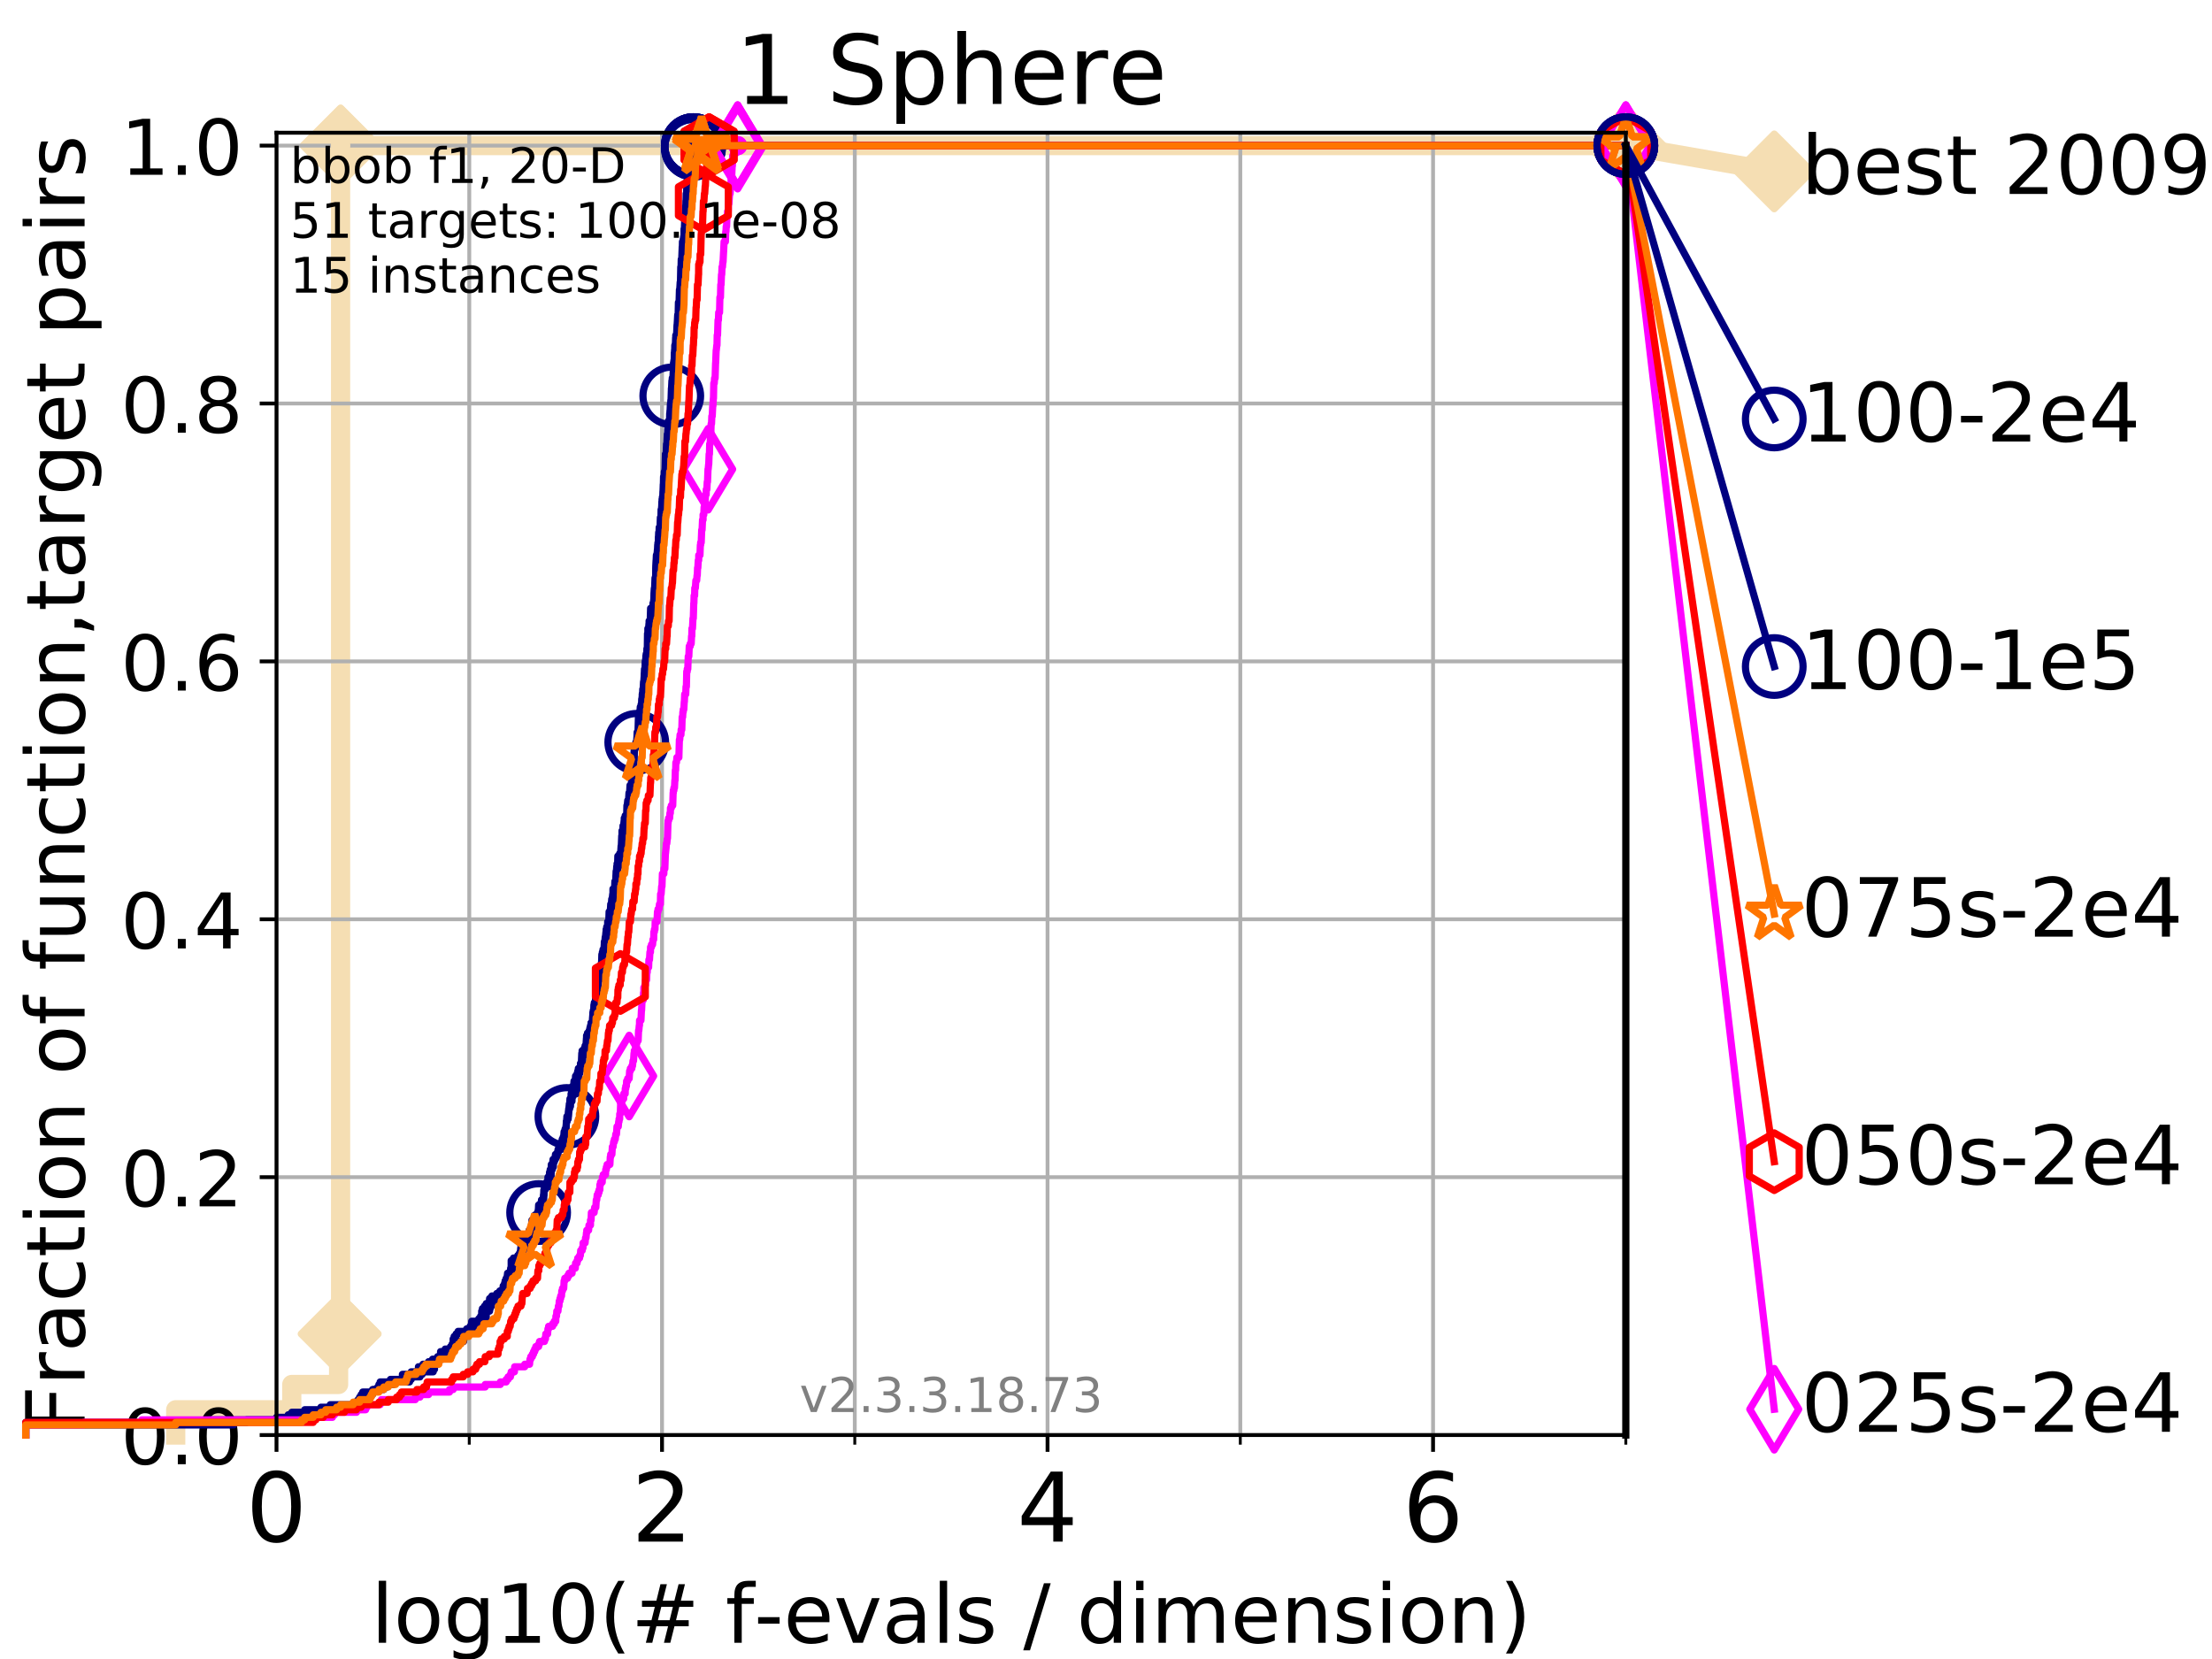<?xml version="1.0" encoding="utf-8" standalone="no"?>
<!DOCTYPE svg PUBLIC "-//W3C//DTD SVG 1.1//EN"
  "http://www.w3.org/Graphics/SVG/1.1/DTD/svg11.dtd">
<!-- Created with matplotlib (https://matplotlib.org/) -->
<svg height="345.6pt" version="1.1" viewBox="0 0 460.8 345.6" width="460.8pt" xmlns="http://www.w3.org/2000/svg" xmlns:xlink="http://www.w3.org/1999/xlink">
 <defs>
  <style type="text/css">
*{stroke-linecap:butt;stroke-linejoin:round;}
  </style>
 </defs>
 <g id="figure_1">
  <g id="patch_1">
   <path d="M 0 345.6 
L 460.8 345.6 
L 460.8 0 
L 0 0 
z
" style="fill:#ffffff;"/>
  </g>
  <g id="axes_1">
   <g id="patch_2">
    <path d="M 57.6 298.944 
L 338.688 298.944 
L 338.688 27.648 
L 57.6 27.648 
z
" style="fill:#ffffff;"/>
   </g>
   <g id="line2d_1">
    <path d="M 36.604 298.944 
L 36.604 293.677 
L 60.78 293.677 
L 60.78 288.41 
L 70.539 288.41 
L 70.539 277.877 
L 70.949 277.877 
L 70.949 30.334 
L 338.688 30.334 
" style="fill:none;stroke:#f5deb3;stroke-linecap:square;stroke-width:4;"/>
   </g>
   <g id="line2d_2">
    <defs>
     <path d="M -0 7.778 
L 7.778 0 
L 0 -7.778 
L -7.778 -0 
z
" id="m10c25f1408" style="stroke:#f5deb3;stroke-linejoin:miter;stroke-width:1.5;"/>
    </defs>
    <g>
     <use style="fill:#f5deb3;stroke:#f5deb3;stroke-linejoin:miter;stroke-width:1.5;" x="70.539" xlink:href="#m10c25f1408" y="277.877"/>
     <use style="fill:#f5deb3;stroke:#f5deb3;stroke-linejoin:miter;stroke-width:1.5;" x="70.949" xlink:href="#m10c25f1408" y="277.877"/>
     <use style="fill:#f5deb3;stroke:#f5deb3;stroke-linejoin:miter;stroke-width:1.5;" x="70.949" xlink:href="#m10c25f1408" y="277.877"/>
     <use style="fill:#f5deb3;stroke:#f5deb3;stroke-linejoin:miter;stroke-width:1.5;" x="70.949" xlink:href="#m10c25f1408" y="30.334"/>
     <use style="fill:#f5deb3;stroke:#f5deb3;stroke-linejoin:miter;stroke-width:1.5;" x="70.949" xlink:href="#m10c25f1408" y="30.334"/>
     <use style="fill:#f5deb3;stroke:#f5deb3;stroke-linejoin:miter;stroke-width:1.5;" x="338.688" xlink:href="#m10c25f1408" y="30.334"/>
    </g>
   </g>
   <g id="line2d_3">
    <path style="fill:none;stroke:#f5deb3;stroke-linecap:square;stroke-width:4;"/>
    <g/>
   </g>
   <g id="line2d_4">
    <path d="M 338.688 30.334 
L 369.608 35.706 
" style="fill:none;stroke:#f5deb3;stroke-linecap:square;stroke-width:4;"/>
    <g>
     <use style="fill:#f5deb3;stroke:#f5deb3;stroke-linejoin:miter;stroke-width:1.5;" x="338.688" xlink:href="#m10c25f1408" y="30.334"/>
     <use style="fill:#f5deb3;stroke:#f5deb3;stroke-linejoin:miter;stroke-width:1.5;" x="369.608" xlink:href="#m10c25f1408" y="35.706"/>
    </g>
   </g>
   <g id="matplotlib.axis_1">
    <g id="xtick_1">
     <g id="line2d_5">
      <path clip-path="url(#pa59e29f945)" d="M 57.6 298.944 
L 57.6 27.648 
" style="fill:none;stroke:#b0b0b0;stroke-linecap:square;stroke-width:0.8;"/>
     </g>
     <g id="line2d_6">
      <defs>
       <path d="M 0 0 
L 0 3.5 
" id="mc86ba50c0a" style="stroke:#000000;stroke-width:0.8;"/>
      </defs>
      <g>
       <use style="stroke:#000000;stroke-width:0.8;" x="57.6" xlink:href="#mc86ba50c0a" y="298.944"/>
      </g>
     </g>
     <g id="text_1">
      <!-- 0 -->
      <defs>
       <path d="M 31.781 66.406 
Q 24.172 66.406 20.328 58.906 
Q 16.5 51.422 16.5 36.375 
Q 16.5 21.391 20.328 13.891 
Q 24.172 6.391 31.781 6.391 
Q 39.453 6.391 43.281 13.891 
Q 47.125 21.391 47.125 36.375 
Q 47.125 51.422 43.281 58.906 
Q 39.453 66.406 31.781 66.406 
z
M 31.781 74.219 
Q 44.047 74.219 50.516 64.516 
Q 56.984 54.828 56.984 36.375 
Q 56.984 17.969 50.516 8.266 
Q 44.047 -1.422 31.781 -1.422 
Q 19.531 -1.422 13.062 8.266 
Q 6.594 17.969 6.594 36.375 
Q 6.594 54.828 13.062 64.516 
Q 19.531 74.219 31.781 74.219 
z
" id="DejaVuSans-48"/>
      </defs>
      <g transform="translate(51.237 321.141)scale(0.2 -0.2)">
       <use xlink:href="#DejaVuSans-48"/>
      </g>
     </g>
    </g>
    <g id="xtick_2">
     <g id="line2d_7">
      <path clip-path="url(#pa59e29f945)" d="M 137.911 298.944 
L 137.911 27.648 
" style="fill:none;stroke:#b0b0b0;stroke-linecap:square;stroke-width:0.8;"/>
     </g>
     <g id="line2d_8">
      <g>
       <use style="stroke:#000000;stroke-width:0.8;" x="137.911" xlink:href="#mc86ba50c0a" y="298.944"/>
      </g>
     </g>
     <g id="text_2">
      <!-- 2 -->
      <defs>
       <path d="M 19.188 8.297 
L 53.609 8.297 
L 53.609 0 
L 7.328 0 
L 7.328 8.297 
Q 12.938 14.109 22.625 23.891 
Q 32.328 33.688 34.812 36.531 
Q 39.547 41.844 41.422 45.531 
Q 43.312 49.219 43.312 52.781 
Q 43.312 58.594 39.234 62.25 
Q 35.156 65.922 28.609 65.922 
Q 23.969 65.922 18.812 64.312 
Q 13.672 62.703 7.812 59.422 
L 7.812 69.391 
Q 13.766 71.781 18.938 73 
Q 24.125 74.219 28.422 74.219 
Q 39.75 74.219 46.484 68.547 
Q 53.219 62.891 53.219 53.422 
Q 53.219 48.922 51.531 44.891 
Q 49.859 40.875 45.406 35.406 
Q 44.188 33.984 37.641 27.219 
Q 31.109 20.453 19.188 8.297 
z
" id="DejaVuSans-50"/>
      </defs>
      <g transform="translate(131.548 321.141)scale(0.2 -0.2)">
       <use xlink:href="#DejaVuSans-50"/>
      </g>
     </g>
    </g>
    <g id="xtick_3">
     <g id="line2d_9">
      <path clip-path="url(#pa59e29f945)" d="M 218.222 298.944 
L 218.222 27.648 
" style="fill:none;stroke:#b0b0b0;stroke-linecap:square;stroke-width:0.8;"/>
     </g>
     <g id="line2d_10">
      <g>
       <use style="stroke:#000000;stroke-width:0.8;" x="218.222" xlink:href="#mc86ba50c0a" y="298.944"/>
      </g>
     </g>
     <g id="text_3">
      <!-- 4 -->
      <defs>
       <path d="M 37.797 64.312 
L 12.891 25.391 
L 37.797 25.391 
z
M 35.203 72.906 
L 47.609 72.906 
L 47.609 25.391 
L 58.016 25.391 
L 58.016 17.188 
L 47.609 17.188 
L 47.609 0 
L 37.797 0 
L 37.797 17.188 
L 4.891 17.188 
L 4.891 26.703 
z
" id="DejaVuSans-52"/>
      </defs>
      <g transform="translate(211.859 321.141)scale(0.2 -0.2)">
       <use xlink:href="#DejaVuSans-52"/>
      </g>
     </g>
    </g>
    <g id="xtick_4">
     <g id="line2d_11">
      <path clip-path="url(#pa59e29f945)" d="M 298.533 298.944 
L 298.533 27.648 
" style="fill:none;stroke:#b0b0b0;stroke-linecap:square;stroke-width:0.8;"/>
     </g>
     <g id="line2d_12">
      <g>
       <use style="stroke:#000000;stroke-width:0.8;" x="298.533" xlink:href="#mc86ba50c0a" y="298.944"/>
      </g>
     </g>
     <g id="text_4">
      <!-- 6 -->
      <defs>
       <path d="M 33.016 40.375 
Q 26.375 40.375 22.484 35.828 
Q 18.609 31.297 18.609 23.391 
Q 18.609 15.531 22.484 10.953 
Q 26.375 6.391 33.016 6.391 
Q 39.656 6.391 43.531 10.953 
Q 47.406 15.531 47.406 23.391 
Q 47.406 31.297 43.531 35.828 
Q 39.656 40.375 33.016 40.375 
z
M 52.594 71.297 
L 52.594 62.312 
Q 48.875 64.062 45.094 64.984 
Q 41.312 65.922 37.594 65.922 
Q 27.828 65.922 22.672 59.328 
Q 17.531 52.734 16.797 39.406 
Q 19.672 43.656 24.016 45.922 
Q 28.375 48.188 33.594 48.188 
Q 44.578 48.188 50.953 41.516 
Q 57.328 34.859 57.328 23.391 
Q 57.328 12.156 50.688 5.359 
Q 44.047 -1.422 33.016 -1.422 
Q 20.359 -1.422 13.672 8.266 
Q 6.984 17.969 6.984 36.375 
Q 6.984 53.656 15.188 63.938 
Q 23.391 74.219 37.203 74.219 
Q 40.922 74.219 44.703 73.484 
Q 48.484 72.75 52.594 71.297 
z
" id="DejaVuSans-54"/>
      </defs>
      <g transform="translate(292.17 321.141)scale(0.2 -0.2)">
       <use xlink:href="#DejaVuSans-54"/>
      </g>
     </g>
    </g>
    <g id="xtick_5">
     <g id="line2d_13">
      <path clip-path="url(#pa59e29f945)" d="M 97.755 298.944 
L 97.755 27.648 
" style="fill:none;stroke:#b0b0b0;stroke-linecap:square;stroke-width:0.8;"/>
     </g>
     <g id="line2d_14">
      <defs>
       <path d="M 0 0 
L 0 2 
" id="m0fb5c9d79e" style="stroke:#000000;stroke-width:0.6;"/>
      </defs>
      <g>
       <use style="stroke:#000000;stroke-width:0.6;" x="97.755" xlink:href="#m0fb5c9d79e" y="298.944"/>
      </g>
     </g>
    </g>
    <g id="xtick_6">
     <g id="line2d_15">
      <path clip-path="url(#pa59e29f945)" d="M 178.066 298.944 
L 178.066 27.648 
" style="fill:none;stroke:#b0b0b0;stroke-linecap:square;stroke-width:0.8;"/>
     </g>
     <g id="line2d_16">
      <g>
       <use style="stroke:#000000;stroke-width:0.6;" x="178.066" xlink:href="#m0fb5c9d79e" y="298.944"/>
      </g>
     </g>
    </g>
    <g id="xtick_7">
     <g id="line2d_17">
      <path clip-path="url(#pa59e29f945)" d="M 258.377 298.944 
L 258.377 27.648 
" style="fill:none;stroke:#b0b0b0;stroke-linecap:square;stroke-width:0.8;"/>
     </g>
     <g id="line2d_18">
      <g>
       <use style="stroke:#000000;stroke-width:0.6;" x="258.377" xlink:href="#m0fb5c9d79e" y="298.944"/>
      </g>
     </g>
    </g>
    <g id="xtick_8">
     <g id="line2d_19">
      <path clip-path="url(#pa59e29f945)" d="M 338.688 298.944 
L 338.688 27.648 
" style="fill:none;stroke:#b0b0b0;stroke-linecap:square;stroke-width:0.8;"/>
     </g>
     <g id="line2d_20">
      <g>
       <use style="stroke:#000000;stroke-width:0.6;" x="338.688" xlink:href="#m0fb5c9d79e" y="298.944"/>
      </g>
     </g>
    </g>
    <g id="text_5">
     <!-- log10(# f-evals / dimension) -->
     <defs>
      <path d="M 9.422 75.984 
L 18.406 75.984 
L 18.406 0 
L 9.422 0 
z
" id="DejaVuSans-108"/>
      <path d="M 30.609 48.391 
Q 23.391 48.391 19.188 42.75 
Q 14.984 37.109 14.984 27.297 
Q 14.984 17.484 19.156 11.844 
Q 23.344 6.203 30.609 6.203 
Q 37.797 6.203 41.984 11.859 
Q 46.188 17.531 46.188 27.297 
Q 46.188 37.016 41.984 42.703 
Q 37.797 48.391 30.609 48.391 
z
M 30.609 56 
Q 42.328 56 49.016 48.375 
Q 55.719 40.766 55.719 27.297 
Q 55.719 13.875 49.016 6.219 
Q 42.328 -1.422 30.609 -1.422 
Q 18.844 -1.422 12.172 6.219 
Q 5.516 13.875 5.516 27.297 
Q 5.516 40.766 12.172 48.375 
Q 18.844 56 30.609 56 
z
" id="DejaVuSans-111"/>
      <path d="M 45.406 27.984 
Q 45.406 37.75 41.375 43.109 
Q 37.359 48.484 30.078 48.484 
Q 22.859 48.484 18.828 43.109 
Q 14.797 37.75 14.797 27.984 
Q 14.797 18.266 18.828 12.891 
Q 22.859 7.516 30.078 7.516 
Q 37.359 7.516 41.375 12.891 
Q 45.406 18.266 45.406 27.984 
z
M 54.391 6.781 
Q 54.391 -7.172 48.188 -13.984 
Q 42 -20.797 29.203 -20.797 
Q 24.469 -20.797 20.266 -20.094 
Q 16.062 -19.391 12.109 -17.922 
L 12.109 -9.188 
Q 16.062 -11.328 19.922 -12.344 
Q 23.781 -13.375 27.781 -13.375 
Q 36.625 -13.375 41.016 -8.766 
Q 45.406 -4.156 45.406 5.172 
L 45.406 9.625 
Q 42.625 4.781 38.281 2.391 
Q 33.938 0 27.875 0 
Q 17.828 0 11.672 7.656 
Q 5.516 15.328 5.516 27.984 
Q 5.516 40.672 11.672 48.328 
Q 17.828 56 27.875 56 
Q 33.938 56 38.281 53.609 
Q 42.625 51.219 45.406 46.391 
L 45.406 54.688 
L 54.391 54.688 
z
" id="DejaVuSans-103"/>
      <path d="M 12.406 8.297 
L 28.516 8.297 
L 28.516 63.922 
L 10.984 60.406 
L 10.984 69.391 
L 28.422 72.906 
L 38.281 72.906 
L 38.281 8.297 
L 54.391 8.297 
L 54.391 0 
L 12.406 0 
z
" id="DejaVuSans-49"/>
      <path d="M 31 75.875 
Q 24.469 64.656 21.281 53.656 
Q 18.109 42.672 18.109 31.391 
Q 18.109 20.125 21.312 9.062 
Q 24.516 -2 31 -13.188 
L 23.188 -13.188 
Q 15.875 -1.703 12.234 9.375 
Q 8.594 20.453 8.594 31.391 
Q 8.594 42.281 12.203 53.312 
Q 15.828 64.359 23.188 75.875 
z
" id="DejaVuSans-40"/>
      <path d="M 51.125 44 
L 36.922 44 
L 32.812 27.688 
L 47.125 27.688 
z
M 43.797 71.781 
L 38.719 51.516 
L 52.984 51.516 
L 58.109 71.781 
L 65.922 71.781 
L 60.891 51.516 
L 76.125 51.516 
L 76.125 44 
L 58.984 44 
L 54.984 27.688 
L 70.516 27.688 
L 70.516 20.219 
L 53.078 20.219 
L 48 0 
L 40.188 0 
L 45.219 20.219 
L 30.906 20.219 
L 25.875 0 
L 18.016 0 
L 23.094 20.219 
L 7.719 20.219 
L 7.719 27.688 
L 24.906 27.688 
L 29 44 
L 13.281 44 
L 13.281 51.516 
L 30.906 51.516 
L 35.891 71.781 
z
" id="DejaVuSans-35"/>
      <path id="DejaVuSans-32"/>
      <path d="M 37.109 75.984 
L 37.109 68.5 
L 28.516 68.5 
Q 23.688 68.5 21.797 66.547 
Q 19.922 64.594 19.922 59.516 
L 19.922 54.688 
L 34.719 54.688 
L 34.719 47.703 
L 19.922 47.703 
L 19.922 0 
L 10.891 0 
L 10.891 47.703 
L 2.297 47.703 
L 2.297 54.688 
L 10.891 54.688 
L 10.891 58.5 
Q 10.891 67.625 15.141 71.797 
Q 19.391 75.984 28.609 75.984 
z
" id="DejaVuSans-102"/>
      <path d="M 4.891 31.391 
L 31.203 31.391 
L 31.203 23.391 
L 4.891 23.391 
z
" id="DejaVuSans-45"/>
      <path d="M 56.203 29.594 
L 56.203 25.203 
L 14.891 25.203 
Q 15.484 15.922 20.484 11.062 
Q 25.484 6.203 34.422 6.203 
Q 39.594 6.203 44.453 7.469 
Q 49.312 8.734 54.109 11.281 
L 54.109 2.781 
Q 49.266 0.734 44.188 -0.344 
Q 39.109 -1.422 33.891 -1.422 
Q 20.797 -1.422 13.156 6.188 
Q 5.516 13.812 5.516 26.812 
Q 5.516 40.234 12.766 48.109 
Q 20.016 56 32.328 56 
Q 43.359 56 49.781 48.891 
Q 56.203 41.797 56.203 29.594 
z
M 47.219 32.234 
Q 47.125 39.594 43.094 43.984 
Q 39.062 48.391 32.422 48.391 
Q 24.906 48.391 20.391 44.141 
Q 15.875 39.891 15.188 32.172 
z
" id="DejaVuSans-101"/>
      <path d="M 2.984 54.688 
L 12.5 54.688 
L 29.594 8.797 
L 46.688 54.688 
L 56.203 54.688 
L 35.688 0 
L 23.484 0 
z
" id="DejaVuSans-118"/>
      <path d="M 34.281 27.484 
Q 23.391 27.484 19.188 25 
Q 14.984 22.516 14.984 16.5 
Q 14.984 11.719 18.141 8.906 
Q 21.297 6.109 26.703 6.109 
Q 34.188 6.109 38.703 11.406 
Q 43.219 16.703 43.219 25.484 
L 43.219 27.484 
z
M 52.203 31.203 
L 52.203 0 
L 43.219 0 
L 43.219 8.297 
Q 40.141 3.328 35.547 0.953 
Q 30.953 -1.422 24.312 -1.422 
Q 15.922 -1.422 10.953 3.297 
Q 6 8.016 6 15.922 
Q 6 25.141 12.172 29.828 
Q 18.359 34.516 30.609 34.516 
L 43.219 34.516 
L 43.219 35.406 
Q 43.219 41.609 39.141 45 
Q 35.062 48.391 27.688 48.391 
Q 23 48.391 18.547 47.266 
Q 14.109 46.141 10.016 43.891 
L 10.016 52.203 
Q 14.938 54.109 19.578 55.047 
Q 24.219 56 28.609 56 
Q 40.484 56 46.344 49.844 
Q 52.203 43.703 52.203 31.203 
z
" id="DejaVuSans-97"/>
      <path d="M 44.281 53.078 
L 44.281 44.578 
Q 40.484 46.531 36.375 47.5 
Q 32.281 48.484 27.875 48.484 
Q 21.188 48.484 17.844 46.438 
Q 14.5 44.391 14.5 40.281 
Q 14.5 37.156 16.891 35.375 
Q 19.281 33.594 26.516 31.984 
L 29.594 31.297 
Q 39.156 29.25 43.188 25.516 
Q 47.219 21.781 47.219 15.094 
Q 47.219 7.469 41.188 3.016 
Q 35.156 -1.422 24.609 -1.422 
Q 20.219 -1.422 15.453 -0.562 
Q 10.688 0.297 5.422 2 
L 5.422 11.281 
Q 10.406 8.688 15.234 7.391 
Q 20.062 6.109 24.812 6.109 
Q 31.156 6.109 34.562 8.281 
Q 37.984 10.453 37.984 14.406 
Q 37.984 18.062 35.516 20.016 
Q 33.062 21.969 24.703 23.781 
L 21.578 24.516 
Q 13.234 26.266 9.516 29.906 
Q 5.812 33.547 5.812 39.891 
Q 5.812 47.609 11.281 51.797 
Q 16.75 56 26.812 56 
Q 31.781 56 36.172 55.266 
Q 40.578 54.547 44.281 53.078 
z
" id="DejaVuSans-115"/>
      <path d="M 25.391 72.906 
L 33.688 72.906 
L 8.297 -9.281 
L 0 -9.281 
z
" id="DejaVuSans-47"/>
      <path d="M 45.406 46.391 
L 45.406 75.984 
L 54.391 75.984 
L 54.391 0 
L 45.406 0 
L 45.406 8.203 
Q 42.578 3.328 38.25 0.953 
Q 33.938 -1.422 27.875 -1.422 
Q 17.969 -1.422 11.734 6.484 
Q 5.516 14.406 5.516 27.297 
Q 5.516 40.188 11.734 48.094 
Q 17.969 56 27.875 56 
Q 33.938 56 38.25 53.625 
Q 42.578 51.266 45.406 46.391 
z
M 14.797 27.297 
Q 14.797 17.391 18.875 11.75 
Q 22.953 6.109 30.078 6.109 
Q 37.203 6.109 41.297 11.75 
Q 45.406 17.391 45.406 27.297 
Q 45.406 37.203 41.297 42.844 
Q 37.203 48.484 30.078 48.484 
Q 22.953 48.484 18.875 42.844 
Q 14.797 37.203 14.797 27.297 
z
" id="DejaVuSans-100"/>
      <path d="M 9.422 54.688 
L 18.406 54.688 
L 18.406 0 
L 9.422 0 
z
M 9.422 75.984 
L 18.406 75.984 
L 18.406 64.594 
L 9.422 64.594 
z
" id="DejaVuSans-105"/>
      <path d="M 52 44.188 
Q 55.375 50.25 60.062 53.125 
Q 64.75 56 71.094 56 
Q 79.641 56 84.281 50.016 
Q 88.922 44.047 88.922 33.016 
L 88.922 0 
L 79.891 0 
L 79.891 32.719 
Q 79.891 40.578 77.094 44.375 
Q 74.312 48.188 68.609 48.188 
Q 61.625 48.188 57.562 43.547 
Q 53.516 38.922 53.516 30.906 
L 53.516 0 
L 44.484 0 
L 44.484 32.719 
Q 44.484 40.625 41.703 44.406 
Q 38.922 48.188 33.109 48.188 
Q 26.219 48.188 22.156 43.531 
Q 18.109 38.875 18.109 30.906 
L 18.109 0 
L 9.078 0 
L 9.078 54.688 
L 18.109 54.688 
L 18.109 46.188 
Q 21.188 51.219 25.484 53.609 
Q 29.781 56 35.688 56 
Q 41.656 56 45.828 52.969 
Q 50 49.953 52 44.188 
z
" id="DejaVuSans-109"/>
      <path d="M 54.891 33.016 
L 54.891 0 
L 45.906 0 
L 45.906 32.719 
Q 45.906 40.484 42.875 44.328 
Q 39.844 48.188 33.797 48.188 
Q 26.516 48.188 22.312 43.547 
Q 18.109 38.922 18.109 30.906 
L 18.109 0 
L 9.078 0 
L 9.078 54.688 
L 18.109 54.688 
L 18.109 46.188 
Q 21.344 51.125 25.703 53.562 
Q 30.078 56 35.797 56 
Q 45.219 56 50.047 50.172 
Q 54.891 44.344 54.891 33.016 
z
" id="DejaVuSans-110"/>
      <path d="M 8.016 75.875 
L 15.828 75.875 
Q 23.141 64.359 26.781 53.312 
Q 30.422 42.281 30.422 31.391 
Q 30.422 20.453 26.781 9.375 
Q 23.141 -1.703 15.828 -13.188 
L 8.016 -13.188 
Q 14.5 -2 17.703 9.062 
Q 20.906 20.125 20.906 31.391 
Q 20.906 42.672 17.703 53.656 
Q 14.5 64.656 8.016 75.875 
z
" id="DejaVuSans-41"/>
     </defs>
     <g transform="translate(77.303 342.218)scale(0.17 -0.17)">
      <use xlink:href="#DejaVuSans-108"/>
      <use x="27.783" xlink:href="#DejaVuSans-111"/>
      <use x="88.965" xlink:href="#DejaVuSans-103"/>
      <use x="152.441" xlink:href="#DejaVuSans-49"/>
      <use x="216.064" xlink:href="#DejaVuSans-48"/>
      <use x="279.688" xlink:href="#DejaVuSans-40"/>
      <use x="318.701" xlink:href="#DejaVuSans-35"/>
      <use x="402.49" xlink:href="#DejaVuSans-32"/>
      <use x="434.277" xlink:href="#DejaVuSans-102"/>
      <use x="469.404" xlink:href="#DejaVuSans-45"/>
      <use x="505.488" xlink:href="#DejaVuSans-101"/>
      <use x="567.012" xlink:href="#DejaVuSans-118"/>
      <use x="626.191" xlink:href="#DejaVuSans-97"/>
      <use x="687.471" xlink:href="#DejaVuSans-108"/>
      <use x="715.254" xlink:href="#DejaVuSans-115"/>
      <use x="767.354" xlink:href="#DejaVuSans-32"/>
      <use x="799.141" xlink:href="#DejaVuSans-47"/>
      <use x="832.832" xlink:href="#DejaVuSans-32"/>
      <use x="864.619" xlink:href="#DejaVuSans-100"/>
      <use x="928.096" xlink:href="#DejaVuSans-105"/>
      <use x="955.879" xlink:href="#DejaVuSans-109"/>
      <use x="1053.291" xlink:href="#DejaVuSans-101"/>
      <use x="1114.814" xlink:href="#DejaVuSans-110"/>
      <use x="1178.193" xlink:href="#DejaVuSans-115"/>
      <use x="1230.293" xlink:href="#DejaVuSans-105"/>
      <use x="1258.076" xlink:href="#DejaVuSans-111"/>
      <use x="1319.258" xlink:href="#DejaVuSans-110"/>
      <use x="1382.637" xlink:href="#DejaVuSans-41"/>
     </g>
    </g>
   </g>
   <g id="matplotlib.axis_2">
    <g id="ytick_1">
     <g id="line2d_21">
      <path clip-path="url(#pa59e29f945)" d="M 57.6 298.944 
L 338.688 298.944 
" style="fill:none;stroke:#b0b0b0;stroke-linecap:square;stroke-width:0.8;"/>
     </g>
     <g id="line2d_22">
      <defs>
       <path d="M 0 0 
L -3.5 0 
" id="m197a475d38" style="stroke:#000000;stroke-width:0.8;"/>
      </defs>
      <g>
       <use style="stroke:#000000;stroke-width:0.8;" x="57.6" xlink:href="#m197a475d38" y="298.944"/>
      </g>
     </g>
     <g id="text_6">
      <!-- 0.0 -->
      <defs>
       <path d="M 10.688 12.406 
L 21 12.406 
L 21 0 
L 10.688 0 
z
" id="DejaVuSans-46"/>
      </defs>
      <g transform="translate(25.155 305.023)scale(0.16 -0.16)">
       <use xlink:href="#DejaVuSans-48"/>
       <use x="63.623" xlink:href="#DejaVuSans-46"/>
       <use x="95.41" xlink:href="#DejaVuSans-48"/>
      </g>
     </g>
    </g>
    <g id="ytick_2">
     <g id="line2d_23">
      <path clip-path="url(#pa59e29f945)" d="M 57.6 245.222 
L 338.688 245.222 
" style="fill:none;stroke:#b0b0b0;stroke-linecap:square;stroke-width:0.8;"/>
     </g>
     <g id="line2d_24">
      <g>
       <use style="stroke:#000000;stroke-width:0.8;" x="57.6" xlink:href="#m197a475d38" y="245.222"/>
      </g>
     </g>
     <g id="text_7">
      <!-- 0.2 -->
      <g transform="translate(25.155 251.301)scale(0.16 -0.16)">
       <use xlink:href="#DejaVuSans-48"/>
       <use x="63.623" xlink:href="#DejaVuSans-46"/>
       <use x="95.41" xlink:href="#DejaVuSans-50"/>
      </g>
     </g>
    </g>
    <g id="ytick_3">
     <g id="line2d_25">
      <path clip-path="url(#pa59e29f945)" d="M 57.6 191.5 
L 338.688 191.5 
" style="fill:none;stroke:#b0b0b0;stroke-linecap:square;stroke-width:0.8;"/>
     </g>
     <g id="line2d_26">
      <g>
       <use style="stroke:#000000;stroke-width:0.8;" x="57.6" xlink:href="#m197a475d38" y="191.5"/>
      </g>
     </g>
     <g id="text_8">
      <!-- 0.4 -->
      <g transform="translate(25.155 197.579)scale(0.16 -0.16)">
       <use xlink:href="#DejaVuSans-48"/>
       <use x="63.623" xlink:href="#DejaVuSans-46"/>
       <use x="95.41" xlink:href="#DejaVuSans-52"/>
      </g>
     </g>
    </g>
    <g id="ytick_4">
     <g id="line2d_27">
      <path clip-path="url(#pa59e29f945)" d="M 57.6 137.778 
L 338.688 137.778 
" style="fill:none;stroke:#b0b0b0;stroke-linecap:square;stroke-width:0.8;"/>
     </g>
     <g id="line2d_28">
      <g>
       <use style="stroke:#000000;stroke-width:0.8;" x="57.6" xlink:href="#m197a475d38" y="137.778"/>
      </g>
     </g>
     <g id="text_9">
      <!-- 0.6 -->
      <g transform="translate(25.155 143.857)scale(0.16 -0.16)">
       <use xlink:href="#DejaVuSans-48"/>
       <use x="63.623" xlink:href="#DejaVuSans-46"/>
       <use x="95.41" xlink:href="#DejaVuSans-54"/>
      </g>
     </g>
    </g>
    <g id="ytick_5">
     <g id="line2d_29">
      <path clip-path="url(#pa59e29f945)" d="M 57.6 84.056 
L 338.688 84.056 
" style="fill:none;stroke:#b0b0b0;stroke-linecap:square;stroke-width:0.8;"/>
     </g>
     <g id="line2d_30">
      <g>
       <use style="stroke:#000000;stroke-width:0.8;" x="57.6" xlink:href="#m197a475d38" y="84.056"/>
      </g>
     </g>
     <g id="text_10">
      <!-- 0.8 -->
      <defs>
       <path d="M 31.781 34.625 
Q 24.75 34.625 20.719 30.859 
Q 16.703 27.094 16.703 20.516 
Q 16.703 13.922 20.719 10.156 
Q 24.75 6.391 31.781 6.391 
Q 38.812 6.391 42.859 10.172 
Q 46.922 13.969 46.922 20.516 
Q 46.922 27.094 42.891 30.859 
Q 38.875 34.625 31.781 34.625 
z
M 21.922 38.812 
Q 15.578 40.375 12.031 44.719 
Q 8.5 49.078 8.5 55.328 
Q 8.5 64.062 14.719 69.141 
Q 20.953 74.219 31.781 74.219 
Q 42.672 74.219 48.875 69.141 
Q 55.078 64.062 55.078 55.328 
Q 55.078 49.078 51.531 44.719 
Q 48 40.375 41.703 38.812 
Q 48.828 37.156 52.797 32.312 
Q 56.781 27.484 56.781 20.516 
Q 56.781 9.906 50.312 4.234 
Q 43.844 -1.422 31.781 -1.422 
Q 19.734 -1.422 13.25 4.234 
Q 6.781 9.906 6.781 20.516 
Q 6.781 27.484 10.781 32.312 
Q 14.797 37.156 21.922 38.812 
z
M 18.312 54.391 
Q 18.312 48.734 21.844 45.562 
Q 25.391 42.391 31.781 42.391 
Q 38.141 42.391 41.719 45.562 
Q 45.312 48.734 45.312 54.391 
Q 45.312 60.062 41.719 63.234 
Q 38.141 66.406 31.781 66.406 
Q 25.391 66.406 21.844 63.234 
Q 18.312 60.062 18.312 54.391 
z
" id="DejaVuSans-56"/>
      </defs>
      <g transform="translate(25.155 90.135)scale(0.16 -0.16)">
       <use xlink:href="#DejaVuSans-48"/>
       <use x="63.623" xlink:href="#DejaVuSans-46"/>
       <use x="95.41" xlink:href="#DejaVuSans-56"/>
      </g>
     </g>
    </g>
    <g id="ytick_6">
     <g id="line2d_31">
      <path clip-path="url(#pa59e29f945)" d="M 57.6 30.334 
L 338.688 30.334 
" style="fill:none;stroke:#b0b0b0;stroke-linecap:square;stroke-width:0.8;"/>
     </g>
     <g id="line2d_32">
      <g>
       <use style="stroke:#000000;stroke-width:0.8;" x="57.6" xlink:href="#m197a475d38" y="30.334"/>
      </g>
     </g>
     <g id="text_11">
      <!-- 1.0 -->
      <g transform="translate(25.155 36.413)scale(0.16 -0.16)">
       <use xlink:href="#DejaVuSans-49"/>
       <use x="63.623" xlink:href="#DejaVuSans-46"/>
       <use x="95.41" xlink:href="#DejaVuSans-48"/>
      </g>
     </g>
    </g>
    <g id="text_12">
     <!-- Fraction of function,target pairs -->
     <defs>
      <path d="M 9.812 72.906 
L 51.703 72.906 
L 51.703 64.594 
L 19.672 64.594 
L 19.672 43.109 
L 48.578 43.109 
L 48.578 34.812 
L 19.672 34.812 
L 19.672 0 
L 9.812 0 
z
" id="DejaVuSans-70"/>
      <path d="M 41.109 46.297 
Q 39.594 47.172 37.812 47.578 
Q 36.031 48 33.891 48 
Q 26.266 48 22.188 43.047 
Q 18.109 38.094 18.109 28.812 
L 18.109 0 
L 9.078 0 
L 9.078 54.688 
L 18.109 54.688 
L 18.109 46.188 
Q 20.953 51.172 25.484 53.578 
Q 30.031 56 36.531 56 
Q 37.453 56 38.578 55.875 
Q 39.703 55.766 41.062 55.516 
z
" id="DejaVuSans-114"/>
      <path d="M 48.781 52.594 
L 48.781 44.188 
Q 44.969 46.297 41.141 47.344 
Q 37.312 48.391 33.406 48.391 
Q 24.656 48.391 19.812 42.844 
Q 14.984 37.312 14.984 27.297 
Q 14.984 17.281 19.812 11.734 
Q 24.656 6.203 33.406 6.203 
Q 37.312 6.203 41.141 7.25 
Q 44.969 8.297 48.781 10.406 
L 48.781 2.094 
Q 45.016 0.344 40.984 -0.531 
Q 36.969 -1.422 32.422 -1.422 
Q 20.062 -1.422 12.781 6.344 
Q 5.516 14.109 5.516 27.297 
Q 5.516 40.672 12.859 48.328 
Q 20.219 56 33.016 56 
Q 37.156 56 41.109 55.141 
Q 45.062 54.297 48.781 52.594 
z
" id="DejaVuSans-99"/>
      <path d="M 18.312 70.219 
L 18.312 54.688 
L 36.812 54.688 
L 36.812 47.703 
L 18.312 47.703 
L 18.312 18.016 
Q 18.312 11.328 20.141 9.422 
Q 21.969 7.516 27.594 7.516 
L 36.812 7.516 
L 36.812 0 
L 27.594 0 
Q 17.188 0 13.234 3.875 
Q 9.281 7.766 9.281 18.016 
L 9.281 47.703 
L 2.688 47.703 
L 2.688 54.688 
L 9.281 54.688 
L 9.281 70.219 
z
" id="DejaVuSans-116"/>
      <path d="M 8.5 21.578 
L 8.5 54.688 
L 17.484 54.688 
L 17.484 21.922 
Q 17.484 14.156 20.5 10.266 
Q 23.531 6.391 29.594 6.391 
Q 36.859 6.391 41.078 11.031 
Q 45.312 15.672 45.312 23.688 
L 45.312 54.688 
L 54.297 54.688 
L 54.297 0 
L 45.312 0 
L 45.312 8.406 
Q 42.047 3.422 37.719 1 
Q 33.406 -1.422 27.688 -1.422 
Q 18.266 -1.422 13.375 4.438 
Q 8.5 10.297 8.5 21.578 
z
M 31.109 56 
z
" id="DejaVuSans-117"/>
      <path d="M 11.719 12.406 
L 22.016 12.406 
L 22.016 4 
L 14.016 -11.625 
L 7.719 -11.625 
L 11.719 4 
z
" id="DejaVuSans-44"/>
      <path d="M 18.109 8.203 
L 18.109 -20.797 
L 9.078 -20.797 
L 9.078 54.688 
L 18.109 54.688 
L 18.109 46.391 
Q 20.953 51.266 25.266 53.625 
Q 29.594 56 35.594 56 
Q 45.562 56 51.781 48.094 
Q 58.016 40.188 58.016 27.297 
Q 58.016 14.406 51.781 6.484 
Q 45.562 -1.422 35.594 -1.422 
Q 29.594 -1.422 25.266 0.953 
Q 20.953 3.328 18.109 8.203 
z
M 48.688 27.297 
Q 48.688 37.203 44.609 42.844 
Q 40.531 48.484 33.406 48.484 
Q 26.266 48.484 22.188 42.844 
Q 18.109 37.203 18.109 27.297 
Q 18.109 17.391 22.188 11.75 
Q 26.266 6.109 33.406 6.109 
Q 40.531 6.109 44.609 11.75 
Q 48.688 17.391 48.688 27.297 
z
" id="DejaVuSans-112"/>
     </defs>
     <g transform="translate(17.62 298.435)rotate(-90)scale(0.17 -0.17)">
      <use xlink:href="#DejaVuSans-70"/>
      <use x="57.41" xlink:href="#DejaVuSans-114"/>
      <use x="98.523" xlink:href="#DejaVuSans-97"/>
      <use x="159.803" xlink:href="#DejaVuSans-99"/>
      <use x="214.783" xlink:href="#DejaVuSans-116"/>
      <use x="253.992" xlink:href="#DejaVuSans-105"/>
      <use x="281.775" xlink:href="#DejaVuSans-111"/>
      <use x="342.957" xlink:href="#DejaVuSans-110"/>
      <use x="406.336" xlink:href="#DejaVuSans-32"/>
      <use x="438.123" xlink:href="#DejaVuSans-111"/>
      <use x="499.305" xlink:href="#DejaVuSans-102"/>
      <use x="534.51" xlink:href="#DejaVuSans-32"/>
      <use x="566.297" xlink:href="#DejaVuSans-102"/>
      <use x="601.502" xlink:href="#DejaVuSans-117"/>
      <use x="664.881" xlink:href="#DejaVuSans-110"/>
      <use x="728.26" xlink:href="#DejaVuSans-99"/>
      <use x="783.24" xlink:href="#DejaVuSans-116"/>
      <use x="822.449" xlink:href="#DejaVuSans-105"/>
      <use x="850.232" xlink:href="#DejaVuSans-111"/>
      <use x="911.414" xlink:href="#DejaVuSans-110"/>
      <use x="974.793" xlink:href="#DejaVuSans-44"/>
      <use x="1006.58" xlink:href="#DejaVuSans-116"/>
      <use x="1045.789" xlink:href="#DejaVuSans-97"/>
      <use x="1107.068" xlink:href="#DejaVuSans-114"/>
      <use x="1148.166" xlink:href="#DejaVuSans-103"/>
      <use x="1211.643" xlink:href="#DejaVuSans-101"/>
      <use x="1273.166" xlink:href="#DejaVuSans-116"/>
      <use x="1312.375" xlink:href="#DejaVuSans-32"/>
      <use x="1344.162" xlink:href="#DejaVuSans-112"/>
      <use x="1407.639" xlink:href="#DejaVuSans-97"/>
      <use x="1468.918" xlink:href="#DejaVuSans-105"/>
      <use x="1496.701" xlink:href="#DejaVuSans-114"/>
      <use x="1537.814" xlink:href="#DejaVuSans-115"/>
     </g>
    </g>
   </g>
   <g id="line2d_33">
    <defs>
     <path d="M 0 1.5 
C 0.398 1.5 0.779 1.342 1.061 1.061 
C 1.342 0.779 1.5 0.398 1.5 0 
C 1.5 -0.398 1.342 -0.779 1.061 -1.061 
C 0.779 -1.342 0.398 -1.5 0 -1.5 
C -0.398 -1.5 -0.779 -1.342 -1.061 -1.061 
C -1.342 -0.779 -1.5 -0.398 -1.5 0 
C -1.5 0.398 -1.342 0.779 -1.061 1.061 
C -0.779 1.342 -0.398 1.5 0 1.5 
z
" id="mc3210dfecb" style="stroke:#f5deb3;"/>
    </defs>
    <g>
     <use style="fill:#f5deb3;stroke:#f5deb3;" x="70.949" xlink:href="#mc3210dfecb" y="30.334"/>
     <use style="fill:#f5deb3;stroke:#f5deb3;" x="70.949" xlink:href="#mc3210dfecb" y="30.334"/>
    </g>
   </g>
   <g id="line2d_34">
    <defs>
     <path d="M 0 1.5 
C 0.398 1.5 0.779 1.342 1.061 1.061 
C 1.342 0.779 1.5 0.398 1.5 0 
C 1.5 -0.398 1.342 -0.779 1.061 -1.061 
C 0.779 -1.342 0.398 -1.5 0 -1.5 
C -0.398 -1.5 -0.779 -1.342 -1.061 -1.061 
C -1.342 -0.779 -1.5 -0.398 -1.5 0 
C -1.5 0.398 -1.342 0.779 -1.061 1.061 
C -0.779 1.342 -0.398 1.5 0 1.5 
z
" id="m46ddbfa869" style="stroke:#000080;"/>
    </defs>
    <g>
     <use style="fill:#000080;stroke:#000080;" x="144.427" xlink:href="#m46ddbfa869" y="30.334"/>
     <use style="fill:#000080;stroke:#000080;" x="144.427" xlink:href="#m46ddbfa869" y="30.334"/>
    </g>
   </g>
   <g id="line2d_35">
    <path d="M 5.357 298.944 
L 5.357 296.837 
L 48.692 296.837 
L 48.692 296.311 
L 51.38 296.311 
L 51.38 295.784 
L 61.491 295.784 
L 61.491 295.257 
L 64.671 295.257 
L 64.671 294.731 
L 68.328 294.731 
L 68.328 294.204 
L 68.793 294.204 
L 68.793 293.677 
L 69.246 293.677 
L 69.246 293.15 
L 73.227 293.15 
L 73.227 292.624 
L 74.922 292.624 
L 74.922 292.097 
L 75.556 292.097 
L 75.556 291.044 
L 75.864 291.044 
L 75.864 290.517 
L 77.61 290.517 
L 77.61 289.99 
L 77.885 289.99 
L 77.885 289.464 
L 79.939 289.464 
L 79.939 288.937 
L 80.65 288.937 
L 80.65 288.41 
L 81.993 288.41 
L 81.993 287.884 
L 85.315 287.884 
L 85.315 287.357 
L 85.667 287.357 
L 85.667 286.83 
L 87.487 286.83 
L 87.487 286.304 
L 87.952 286.304 
L 87.952 285.777 
L 90.243 285.777 
L 90.243 285.25 
L 90.509 285.25 
L 90.509 284.197 
L 91.158 284.197 
L 91.158 283.67 
L 91.41 283.67 
L 91.41 283.143 
L 92.267 283.143 
L 92.267 282.617 
L 92.854 282.617 
L 92.854 282.09 
L 93.422 282.09 
L 93.422 281.563 
L 93.534 281.563 
L 93.534 281.037 
L 93.864 281.037 
L 93.864 280.51 
L 94.188 280.51 
L 94.188 279.983 
L 94.401 279.983 
L 94.401 278.93 
L 94.611 278.93 
L 94.611 278.403 
L 95.023 278.403 
L 95.023 277.877 
L 95.427 277.877 
L 95.427 277.35 
L 98.015 277.35 
L 98.015 276.823 
L 99.338 276.823 
L 99.338 276.296 
L 99.654 276.296 
L 99.732 274.716 
L 100.117 274.716 
L 100.117 274.19 
L 100.344 274.19 
L 100.344 273.136 
L 100.493 273.136 
L 100.493 272.61 
L 100.935 272.61 
L 100.935 272.083 
L 101.295 272.083 
L 101.295 271.556 
L 101.924 271.556 
L 101.992 270.503 
L 102.465 270.503 
L 102.465 269.976 
L 103.871 269.976 
L 103.871 269.45 
L 104.115 269.45 
L 104.115 268.923 
L 104.826 268.923 
L 104.826 267.87 
L 105.115 267.87 
L 105.115 267.343 
L 105.398 267.343 
L 105.454 266.289 
L 105.677 266.289 
L 105.733 265.236 
L 106.329 265.236 
L 106.383 264.183 
L 106.489 264.183 
L 106.489 262.603 
L 106.958 262.603 
L 106.958 262.076 
L 107.86 262.076 
L 107.86 261.549 
L 108.294 261.549 
L 108.294 261.023 
L 108.811 261.023 
L 108.811 260.496 
L 109.086 260.496 
L 109.086 259.969 
L 109.267 259.969 
L 109.357 258.389 
L 110.231 258.389 
L 110.231 257.862 
L 110.527 257.862 
L 110.569 256.282 
L 110.694 256.282 
L 110.777 254.702 
L 110.818 254.702 
L 110.818 254.176 
L 111.386 254.176 
L 111.426 253.122 
L 111.936 253.122 
L 111.936 252.596 
L 112.128 252.596 
L 112.205 251.016 
L 112.693 251.016 
L 112.693 250.489 
L 112.914 250.489 
L 112.914 249.962 
L 113.168 249.962 
L 113.24 248.909 
L 113.311 248.909 
L 113.311 247.855 
L 113.56 247.855 
L 113.56 247.329 
L 114.046 247.329 
L 114.148 246.275 
L 114.284 246.275 
L 114.284 245.222 
L 114.419 245.222 
L 114.486 244.169 
L 114.619 244.169 
L 114.619 243.642 
L 114.817 243.642 
L 114.849 242.589 
L 115.109 242.589 
L 115.206 241.535 
L 115.68 241.535 
L 115.68 241.009 
L 116.02 241.009 
L 116.02 240.482 
L 116.172 240.482 
L 116.172 239.955 
L 116.293 239.955 
L 116.293 239.428 
L 116.68 239.428 
L 116.739 238.375 
L 116.972 238.375 
L 116.972 237.848 
L 117.117 237.848 
L 117.117 237.322 
L 117.514 237.322 
L 117.514 236.795 
L 117.738 236.795 
L 117.848 235.742 
L 117.876 235.742 
L 117.985 233.635 
L 118.067 233.635 
L 118.094 232.582 
L 118.364 232.582 
L 118.471 231.528 
L 118.497 231.528 
L 118.603 229.948 
L 118.682 229.948 
L 118.734 228.895 
L 118.943 228.895 
L 118.968 227.841 
L 119.072 227.841 
L 119.072 226.788 
L 119.276 226.788 
L 119.276 226.261 
L 119.503 226.261 
L 119.578 225.208 
L 119.85 225.208 
L 119.899 224.155 
L 120.215 224.155 
L 120.215 223.628 
L 120.358 223.628 
L 120.358 223.101 
L 120.477 223.101 
L 120.477 222.575 
L 120.899 222.575 
L 120.922 221.521 
L 121.106 221.521 
L 121.197 219.414 
L 121.265 219.414 
L 121.265 218.888 
L 121.712 218.888 
L 121.712 218.361 
L 121.888 218.361 
L 121.888 217.834 
L 122.062 217.834 
L 122.17 216.254 
L 122.191 216.254 
L 122.191 215.728 
L 122.383 215.728 
L 122.383 215.201 
L 122.803 215.201 
L 122.803 214.674 
L 122.968 214.674 
L 123.03 213.621 
L 123.152 213.621 
L 123.152 213.094 
L 123.434 213.094 
L 123.514 210.987 
L 123.712 210.987 
L 123.81 208.881 
L 124.121 208.881 
L 124.159 207.301 
L 124.236 207.301 
L 124.236 206.774 
L 124.501 206.774 
L 124.576 205.194 
L 124.651 205.194 
L 124.725 203.614 
L 124.762 203.614 
L 124.762 203.087 
L 124.928 203.087 
L 124.928 202.56 
L 125.256 202.56 
L 125.346 199.927 
L 125.381 199.927 
L 125.488 198.347 
L 125.612 198.347 
L 125.612 197.82 
L 125.875 197.82 
L 125.892 196.24 
L 125.996 196.24 
L 126.083 195.187 
L 126.134 195.187 
L 126.236 194.133 
L 126.27 194.133 
L 126.27 193.607 
L 126.389 193.607 
L 126.389 193.08 
L 126.574 193.08 
L 126.59 192.027 
L 126.823 192.027 
L 126.888 189.92 
L 127.133 189.92 
L 127.229 188.34 
L 127.358 188.34 
L 127.437 187.287 
L 127.533 187.287 
L 127.643 186.233 
L 127.69 186.233 
L 127.69 185.18 
L 128.031 185.18 
L 128.093 183.6 
L 128.275 183.6 
L 128.351 181.493 
L 128.411 181.493 
L 128.486 180.44 
L 128.546 180.44 
L 128.546 179.913 
L 128.665 179.913 
L 128.709 178.333 
L 129.075 178.333 
L 129.075 177.806 
L 129.291 177.806 
L 129.39 176.226 
L 129.433 176.226 
L 129.518 174.119 
L 129.574 174.119 
L 129.574 173.066 
L 129.756 173.066 
L 129.784 172.013 
L 129.909 172.013 
L 130.019 170.959 
L 130.046 170.959 
L 130.046 170.433 
L 130.237 170.433 
L 130.237 169.906 
L 130.545 169.906 
L 130.598 167.799 
L 130.665 167.799 
L 130.77 166.746 
L 130.94 166.746 
L 131.031 165.166 
L 131.16 165.166 
L 131.249 163.586 
L 131.528 163.586 
L 131.628 160.952 
L 131.74 160.952 
L 131.753 159.899 
L 131.913 159.899 
L 132.012 158.319 
L 132.06 158.319 
L 132.109 156.212 
L 132.23 156.212 
L 132.23 155.685 
L 132.553 155.685 
L 132.66 154.632 
L 132.672 154.632 
L 132.742 153.052 
L 132.894 153.052 
L 132.894 152.525 
L 133.044 152.525 
L 133.136 151.472 
L 133.216 151.472 
L 133.319 150.419 
L 133.33 150.419 
L 133.398 148.312 
L 133.578 148.312 
L 133.578 147.785 
L 133.689 147.785 
L 133.723 145.678 
L 133.844 145.678 
L 133.899 143.572 
L 133.976 143.572 
L 134.074 141.992 
L 134.117 141.992 
L 134.225 140.411 
L 134.279 140.411 
L 134.386 138.831 
L 134.429 138.831 
L 134.514 137.251 
L 134.545 137.251 
L 134.545 136.725 
L 134.693 136.725 
L 134.787 135.145 
L 134.849 135.145 
L 134.891 131.985 
L 134.963 131.985 
L 134.963 130.931 
L 135.107 130.931 
L 135.199 129.878 
L 135.22 129.878 
L 135.22 129.351 
L 135.452 129.351 
L 135.532 126.718 
L 135.996 126.718 
L 136.035 125.664 
L 136.16 125.664 
L 136.266 124.084 
L 136.324 124.084 
L 136.362 122.504 
L 136.532 122.504 
L 136.636 117.764 
L 136.645 117.764 
L 136.739 115.657 
L 136.878 115.657 
L 136.943 114.604 
L 137.016 114.604 
L 137.08 113.024 
L 137.144 113.024 
L 137.235 110.917 
L 137.442 110.917 
L 137.55 109.864 
L 137.567 109.864 
L 137.656 107.757 
L 137.691 107.757 
L 137.744 106.177 
L 137.832 106.177 
L 137.876 104.597 
L 137.946 104.597 
L 137.946 104.07 
L 138.067 104.07 
L 138.171 100.91 
L 138.196 100.91 
L 138.231 99.33 
L 138.367 99.33 
L 138.392 98.277 
L 138.528 98.277 
L 138.62 94.59 
L 138.77 94.59 
L 138.853 92.483 
L 138.919 92.483 
L 139.017 90.376 
L 139.074 90.376 
L 139.115 89.323 
L 139.188 89.323 
L 139.204 87.743 
L 139.478 87.743 
L 139.509 86.163 
L 139.605 86.163 
L 139.707 84.056 
L 139.778 84.056 
L 139.778 83.529 
L 139.895 83.529 
L 139.988 81.949 
L 140.081 81.949 
L 140.158 79.316 
L 140.204 79.316 
L 140.303 76.156 
L 140.318 76.156 
L 140.318 75.629 
L 140.431 75.629 
L 140.484 73.522 
L 140.552 73.522 
L 140.574 71.942 
L 140.812 71.942 
L 140.886 70.889 
L 140.966 70.889 
L 141.039 69.309 
L 141.112 69.309 
L 141.221 66.149 
L 141.25 66.149 
L 141.25 65.622 
L 141.364 65.622 
L 141.471 63.515 
L 141.564 63.515 
L 141.641 61.935 
L 141.676 61.935 
L 141.746 59.829 
L 141.795 59.829 
L 141.795 58.775 
L 141.914 58.775 
L 141.948 56.142 
L 142.045 56.142 
L 142.148 52.982 
L 142.161 52.982 
L 142.27 51.402 
L 142.311 51.402 
L 142.372 49.821 
L 142.453 49.821 
L 142.547 47.715 
L 142.613 47.715 
L 142.673 45.081 
L 142.753 45.081 
L 142.812 42.975 
L 142.904 42.975 
L 142.95 40.341 
L 143.041 40.341 
L 143.138 37.708 
L 143.228 37.708 
L 143.228 37.181 
L 143.433 37.181 
L 143.471 36.128 
L 143.553 36.128 
L 143.61 35.074 
L 143.729 35.074 
L 143.748 34.021 
L 143.878 34.021 
L 143.878 33.494 
L 144.081 33.494 
L 144.167 31.387 
L 144.203 31.387 
L 144.203 30.861 
L 144.427 30.861 
L 144.427 30.334 
L 338.688 30.334 
L 338.688 30.334 
" style="fill:none;stroke:#000080;stroke-linecap:square;stroke-width:1.5;"/>
   </g>
   <g id="line2d_36">
    <defs>
     <path d="M 0 6 
C 1.591 6 3.117 5.368 4.243 4.243 
C 5.368 3.117 6 1.591 6 0 
C 6 -1.591 5.368 -3.117 4.243 -4.243 
C 3.117 -5.368 1.591 -6 0 -6 
C -1.591 -6 -3.117 -5.368 -4.243 -4.243 
C -5.368 -3.117 -6 -1.591 -6 0 
C -6 1.591 -5.368 3.117 -4.243 4.243 
C -3.117 5.368 -1.591 6 0 6 
z
" id="mb0b3cf7a64" style="stroke:#000080;stroke-width:1.5;"/>
    </defs>
    <g>
     <use style="fill-opacity:0;stroke:#000080;stroke-width:1.5;" x="118.094" xlink:href="#mb0b3cf7a64" y="232.582"/>
     <use style="fill-opacity:0;stroke:#000080;stroke-width:1.5;" x="139.942" xlink:href="#mb0b3cf7a64" y="82.476"/>
     <use style="fill-opacity:0;stroke:#000080;stroke-width:1.5;" x="144.427" xlink:href="#mb0b3cf7a64" y="30.861"/>
     <use style="fill-opacity:0;stroke:#000080;stroke-width:1.5;" x="144.427" xlink:href="#mb0b3cf7a64" y="30.334"/>
     <use style="fill-opacity:0;stroke:#000080;stroke-width:1.5;" x="144.427" xlink:href="#mb0b3cf7a64" y="30.334"/>
     <use style="fill-opacity:0;stroke:#000080;stroke-width:1.5;" x="338.688" xlink:href="#mb0b3cf7a64" y="30.334"/>
    </g>
   </g>
   <g id="line2d_37">
    <path style="fill:none;stroke:#000080;stroke-linecap:square;stroke-width:1.5;"/>
    <g/>
   </g>
   <g id="line2d_38">
    <g>
     <use style="fill:#000080;stroke:#000080;" x="144.487" xlink:href="#m46ddbfa869" y="30.334"/>
     <use style="fill:#000080;stroke:#000080;" x="144.487" xlink:href="#m46ddbfa869" y="30.334"/>
    </g>
   </g>
   <g id="line2d_39">
    <path d="M 5.357 298.944 
L 5.357 296.311 
L 43.675 296.311 
L 43.675 295.784 
L 57.6 295.784 
L 57.6 295.257 
L 60.037 295.257 
L 60.037 294.731 
L 60.78 294.731 
L 60.78 294.204 
L 63.468 294.204 
L 63.468 293.677 
L 66.854 293.677 
L 66.854 293.15 
L 68.793 293.15 
L 68.793 292.624 
L 73.925 292.624 
L 73.925 292.097 
L 74.596 292.097 
L 74.596 291.57 
L 74.922 291.57 
L 74.922 291.044 
L 75.242 291.044 
L 75.242 290.517 
L 75.556 290.517 
L 75.556 289.99 
L 77.61 289.99 
L 77.61 289.464 
L 78.683 289.464 
L 78.683 288.937 
L 78.942 288.937 
L 78.942 288.41 
L 79.196 288.41 
L 79.196 287.884 
L 81.334 287.884 
L 81.334 287.357 
L 83.83 287.357 
L 83.83 286.304 
L 85.667 286.304 
L 85.667 285.777 
L 87.17 285.777 
L 87.17 284.723 
L 88.105 284.723 
L 88.105 284.197 
L 89.278 284.197 
L 89.278 283.67 
L 90.108 283.67 
L 90.108 283.143 
L 91.158 283.143 
L 91.158 282.617 
L 91.783 282.617 
L 91.783 281.563 
L 92.738 281.563 
L 92.738 281.037 
L 94.611 281.037 
L 94.715 279.983 
L 95.125 279.983 
L 95.125 279.457 
L 96.583 279.457 
L 96.676 278.403 
L 96.769 278.403 
L 96.769 277.877 
L 96.952 277.877 
L 96.952 277.35 
L 97.224 277.35 
L 97.224 276.823 
L 97.929 276.823 
L 97.929 276.296 
L 98.186 276.296 
L 98.271 275.243 
L 100.419 275.243 
L 100.419 274.716 
L 101.295 274.716 
L 101.295 273.136 
L 101.992 273.136 
L 101.992 272.61 
L 102.128 272.61 
L 102.128 272.083 
L 102.398 272.083 
L 102.398 271.556 
L 102.531 271.556 
L 102.531 271.03 
L 103.309 271.03 
L 103.309 270.503 
L 103.435 270.503 
L 103.498 269.45 
L 104.768 269.45 
L 104.768 268.396 
L 105 268.396 
L 105 267.87 
L 105.229 267.87 
L 105.229 266.816 
L 105.566 266.816 
L 105.566 266.289 
L 105.733 266.289 
L 105.733 265.763 
L 105.952 265.763 
L 105.952 265.236 
L 106.329 265.236 
L 106.329 264.709 
L 107.06 264.709 
L 107.06 264.183 
L 107.264 264.183 
L 107.264 263.656 
L 107.515 263.656 
L 107.515 263.129 
L 107.909 263.129 
L 108.006 262.076 
L 108.103 262.076 
L 108.103 261.549 
L 108.247 261.549 
L 108.247 261.023 
L 108.389 261.023 
L 108.484 259.969 
L 108.531 259.969 
L 108.531 259.443 
L 108.857 259.443 
L 108.857 258.916 
L 109.132 258.916 
L 109.132 258.389 
L 109.624 258.389 
L 109.624 257.862 
L 109.887 257.862 
L 109.887 257.336 
L 110.017 257.336 
L 110.017 256.809 
L 110.231 256.809 
L 110.231 256.282 
L 110.694 256.282 
L 110.777 255.229 
L 111.023 255.229 
L 111.023 254.702 
L 111.781 254.702 
L 111.781 253.649 
L 112.052 253.649 
L 112.128 252.596 
L 112.205 252.596 
L 112.205 252.069 
L 112.544 252.069 
L 112.544 251.542 
L 112.656 251.542 
L 112.656 251.016 
L 112.804 251.016 
L 112.804 249.962 
L 113.24 249.962 
L 113.347 247.855 
L 113.454 247.855 
L 113.454 247.329 
L 113.7 247.329 
L 113.7 246.802 
L 113.839 246.802 
L 113.839 246.275 
L 114.114 246.275 
L 114.148 245.222 
L 114.784 245.222 
L 114.849 243.642 
L 115.045 243.642 
L 115.045 243.115 
L 115.27 243.115 
L 115.302 242.062 
L 115.46 242.062 
L 115.46 241.535 
L 115.649 241.535 
L 115.711 240.482 
L 116.233 240.482 
L 116.263 239.428 
L 117.001 239.428 
L 117.001 238.902 
L 117.203 238.902 
L 117.203 238.375 
L 117.317 238.375 
L 117.345 236.795 
L 117.43 236.795 
L 117.514 235.742 
L 117.71 235.742 
L 117.71 235.215 
L 117.903 235.215 
L 118.013 233.635 
L 118.121 233.635 
L 118.121 233.108 
L 118.364 233.108 
L 118.471 231.001 
L 118.656 231.001 
L 118.656 230.475 
L 118.839 230.475 
L 118.865 229.421 
L 119.148 229.421 
L 119.199 228.368 
L 119.402 228.368 
L 119.402 227.841 
L 120.118 227.841 
L 120.142 226.788 
L 120.358 226.788 
L 120.43 225.208 
L 120.477 225.208 
L 120.477 224.681 
L 120.595 224.681 
L 120.619 223.628 
L 120.759 223.628 
L 120.759 223.101 
L 120.899 223.101 
L 120.899 222.575 
L 121.128 222.575 
L 121.197 221.521 
L 121.378 221.521 
L 121.423 219.941 
L 121.624 219.941 
L 121.734 218.888 
L 121.931 218.888 
L 122.04 217.834 
L 122.234 217.834 
L 122.234 217.308 
L 122.552 217.308 
L 122.615 216.254 
L 122.72 216.254 
L 122.761 214.674 
L 122.886 214.674 
L 122.886 214.148 
L 123.111 214.148 
L 123.132 213.094 
L 123.414 213.094 
L 123.494 211.514 
L 123.554 211.514 
L 123.594 210.461 
L 123.692 210.461 
L 123.751 209.407 
L 123.908 209.407 
L 123.908 208.881 
L 124.024 208.881 
L 124.101 207.301 
L 124.14 207.301 
L 124.14 206.774 
L 124.312 206.774 
L 124.331 205.194 
L 124.482 205.194 
L 124.52 204.141 
L 124.855 204.141 
L 124.965 202.034 
L 124.983 202.034 
L 124.983 201.507 
L 125.165 201.507 
L 125.165 200.98 
L 125.31 200.98 
L 125.399 198.874 
L 125.788 198.874 
L 125.892 196.767 
L 125.927 196.767 
L 125.927 196.24 
L 126.236 196.24 
L 126.236 195.714 
L 126.389 195.714 
L 126.423 194.66 
L 126.607 194.66 
L 126.69 193.08 
L 127.035 193.08 
L 127.084 191.5 
L 127.197 191.5 
L 127.278 189.92 
L 127.437 189.92 
L 127.548 188.867 
L 127.659 188.867 
L 127.752 187.287 
L 127.784 187.287 
L 127.815 185.706 
L 128.123 185.706 
L 128.199 184.126 
L 128.245 184.126 
L 128.321 183.073 
L 128.381 183.073 
L 128.381 182.546 
L 128.561 182.546 
L 128.665 180.966 
L 128.739 180.966 
L 128.739 180.44 
L 128.988 180.44 
L 128.988 179.913 
L 129.118 179.913 
L 129.118 179.386 
L 129.276 179.386 
L 129.276 178.86 
L 129.546 178.86 
L 129.616 177.806 
L 129.714 177.806 
L 129.742 176.753 
L 129.826 176.753 
L 129.826 176.226 
L 129.964 176.226 
L 129.991 175.173 
L 130.142 175.173 
L 130.142 174.646 
L 130.452 174.646 
L 130.545 173.066 
L 130.651 173.066 
L 130.717 170.959 
L 130.914 170.959 
L 130.992 169.379 
L 131.044 169.379 
L 131.095 167.799 
L 131.16 167.799 
L 131.198 165.692 
L 131.287 165.692 
L 131.287 165.166 
L 131.402 165.166 
L 131.478 163.586 
L 131.703 163.586 
L 131.778 161.479 
L 131.852 161.479 
L 131.852 160.426 
L 132.024 160.426 
L 132.133 156.739 
L 132.146 156.739 
L 132.218 155.685 
L 132.291 155.685 
L 132.291 155.159 
L 132.458 155.159 
L 132.458 154.632 
L 132.648 154.632 
L 132.73 152.525 
L 132.906 152.525 
L 132.998 149.365 
L 133.067 149.365 
L 133.148 148.312 
L 133.307 148.312 
L 133.387 147.258 
L 133.555 147.258 
L 133.555 146.732 
L 133.667 146.732 
L 133.767 145.152 
L 133.789 145.152 
L 133.789 144.625 
L 134.074 144.625 
L 134.182 141.992 
L 134.204 141.992 
L 134.279 139.358 
L 134.386 139.358 
L 134.439 137.778 
L 134.524 137.778 
L 134.63 136.198 
L 134.724 136.198 
L 134.818 135.145 
L 134.963 135.145 
L 135.066 134.091 
L 135.321 134.091 
L 135.382 131.458 
L 135.442 131.458 
L 135.512 129.878 
L 135.572 129.878 
L 135.612 128.824 
L 135.721 128.824 
L 135.721 128.298 
L 135.976 128.298 
L 136.015 126.718 
L 136.141 126.718 
L 136.247 123.558 
L 136.257 123.558 
L 136.343 122.504 
L 136.371 122.504 
L 136.457 120.397 
L 136.561 120.397 
L 136.655 118.291 
L 136.673 118.291 
L 136.757 116.711 
L 136.823 116.711 
L 136.934 115.131 
L 136.97 115.131 
L 137.062 113.55 
L 137.099 113.55 
L 137.181 111.97 
L 137.271 111.97 
L 137.326 109.864 
L 137.505 109.864 
L 137.594 107.757 
L 137.683 107.757 
L 137.78 106.177 
L 137.832 106.177 
L 137.928 104.597 
L 137.98 104.597 
L 137.989 103.543 
L 138.119 103.543 
L 138.179 102.49 
L 138.231 102.49 
L 138.307 99.857 
L 138.392 99.857 
L 138.426 98.803 
L 138.578 98.803 
L 138.595 97.75 
L 138.745 97.75 
L 138.82 95.116 
L 138.861 95.116 
L 138.943 93.536 
L 138.976 93.536 
L 139.042 91.43 
L 139.123 91.43 
L 139.156 90.376 
L 139.309 90.376 
L 139.414 88.27 
L 139.502 88.27 
L 139.589 85.636 
L 139.644 85.636 
L 139.684 84.056 
L 139.77 84.056 
L 139.872 80.896 
L 139.895 80.896 
L 139.973 79.316 
L 140.042 79.316 
L 140.042 78.789 
L 140.219 78.789 
L 140.303 76.156 
L 140.379 76.156 
L 140.401 75.102 
L 140.492 75.102 
L 140.582 72.996 
L 140.656 72.996 
L 140.746 70.362 
L 140.775 70.362 
L 140.775 69.836 
L 140.937 69.836 
L 141.039 67.729 
L 141.069 67.729 
L 141.177 65.622 
L 141.271 65.622 
L 141.329 62.989 
L 141.464 62.989 
L 141.542 60.355 
L 141.606 60.355 
L 141.697 58.775 
L 141.753 58.775 
L 141.816 55.615 
L 141.879 55.615 
L 141.914 54.035 
L 142.017 54.035 
L 142.12 51.402 
L 142.148 51.402 
L 142.168 50.348 
L 142.358 50.348 
L 142.426 49.295 
L 142.473 49.295 
L 142.533 47.715 
L 142.607 47.715 
L 142.713 44.555 
L 142.772 44.555 
L 142.832 43.501 
L 142.884 43.501 
L 142.963 41.921 
L 143.021 41.921 
L 143.112 39.288 
L 143.151 39.288 
L 143.254 37.181 
L 143.318 37.181 
L 143.375 35.601 
L 143.483 35.601 
L 143.528 34.021 
L 143.647 34.021 
L 143.679 32.441 
L 143.841 32.441 
L 143.841 31.914 
L 144.106 31.914 
L 144.106 31.387 
L 144.355 31.387 
L 144.355 30.861 
L 144.487 30.861 
L 144.487 30.334 
L 338.688 30.334 
L 338.688 30.334 
" style="fill:none;stroke:#000080;stroke-linecap:square;stroke-width:1.5;"/>
   </g>
   <g id="line2d_40">
    <g>
     <use style="fill-opacity:0;stroke:#000080;stroke-width:1.5;" x="112.205" xlink:href="#mb0b3cf7a64" y="252.596"/>
     <use style="fill-opacity:0;stroke:#000080;stroke-width:1.5;" x="132.648" xlink:href="#mb0b3cf7a64" y="154.632"/>
     <use style="fill-opacity:0;stroke:#000080;stroke-width:1.5;" x="144.487" xlink:href="#mb0b3cf7a64" y="30.861"/>
     <use style="fill-opacity:0;stroke:#000080;stroke-width:1.5;" x="144.487" xlink:href="#mb0b3cf7a64" y="30.334"/>
     <use style="fill-opacity:0;stroke:#000080;stroke-width:1.5;" x="144.487" xlink:href="#mb0b3cf7a64" y="30.334"/>
     <use style="fill-opacity:0;stroke:#000080;stroke-width:1.5;" x="338.688" xlink:href="#mb0b3cf7a64" y="30.334"/>
    </g>
   </g>
   <g id="line2d_41">
    <path style="fill:none;stroke:#000080;stroke-linecap:square;stroke-width:1.5;"/>
    <g/>
   </g>
   <g id="line2d_42">
    <defs>
     <path d="M 0 1.5 
C 0.398 1.5 0.779 1.342 1.061 1.061 
C 1.342 0.779 1.5 0.398 1.5 0 
C 1.5 -0.398 1.342 -0.779 1.061 -1.061 
C 0.779 -1.342 0.398 -1.5 0 -1.5 
C -0.398 -1.5 -0.779 -1.342 -1.061 -1.061 
C -1.342 -0.779 -1.5 -0.398 -1.5 0 
C -1.5 0.398 -1.342 0.779 -1.061 1.061 
C -0.779 1.342 -0.398 1.5 0 1.5 
z
" id="m301e099f72" style="stroke:#ff00ff;"/>
    </defs>
    <g>
     <use style="fill:#ff00ff;stroke:#ff00ff;" x="153.666" xlink:href="#m301e099f72" y="30.334"/>
     <use style="fill:#ff00ff;stroke:#ff00ff;" x="153.666" xlink:href="#m301e099f72" y="30.334"/>
    </g>
   </g>
   <g id="line2d_43">
    <path d="M 5.357 298.944 
L 5.357 296.837 
L 17.445 296.837 
L 17.445 296.311 
L 29.533 296.311 
L 29.533 295.784 
L 64.671 295.784 
L 64.671 295.257 
L 69.246 295.257 
L 69.246 294.731 
L 69.688 294.731 
L 69.688 294.204 
L 74.263 294.204 
L 74.263 293.677 
L 76.168 293.677 
L 76.168 293.15 
L 76.466 293.15 
L 76.466 292.624 
L 79.196 292.624 
L 79.196 292.097 
L 79.447 292.097 
L 79.447 291.57 
L 86.518 291.57 
L 86.518 291.044 
L 87.487 291.044 
L 87.487 290.517 
L 89.278 290.517 
L 89.278 289.99 
L 93.645 289.99 
L 93.645 289.464 
L 94.401 289.464 
L 94.401 288.937 
L 101.08 288.937 
L 101.08 288.41 
L 104.235 288.41 
L 104.235 287.884 
L 105.454 287.884 
L 105.454 287.357 
L 105.843 287.357 
L 105.843 286.83 
L 106.329 286.83 
L 106.329 286.304 
L 106.489 286.304 
L 106.489 285.777 
L 107.162 285.777 
L 107.213 284.723 
L 109.312 284.723 
L 109.312 284.197 
L 110.317 284.197 
L 110.401 283.143 
L 110.569 283.143 
L 110.569 282.617 
L 110.901 282.617 
L 110.901 282.09 
L 111.145 282.09 
L 111.145 281.563 
L 111.386 281.563 
L 111.386 281.037 
L 111.624 281.037 
L 111.624 280.51 
L 112.205 280.51 
L 112.205 279.983 
L 112.394 279.983 
L 112.394 279.457 
L 113.418 279.457 
L 113.418 278.93 
L 113.63 278.93 
L 113.7 277.877 
L 114.08 277.877 
L 114.148 276.823 
L 114.284 276.823 
L 114.284 276.296 
L 115.109 276.296 
L 115.109 275.77 
L 115.46 275.77 
L 115.46 275.243 
L 115.773 275.243 
L 115.804 274.19 
L 115.928 274.19 
L 115.989 273.136 
L 116.233 273.136 
L 116.323 272.083 
L 116.443 272.083 
L 116.503 271.03 
L 116.651 271.03 
L 116.651 270.503 
L 116.798 270.503 
L 116.798 269.976 
L 116.972 269.976 
L 117.03 268.923 
L 117.174 268.923 
L 117.174 268.396 
L 117.43 268.396 
L 117.514 266.816 
L 117.654 266.816 
L 117.654 266.289 
L 118.23 266.289 
L 118.23 265.763 
L 118.524 265.763 
L 118.524 265.236 
L 119.174 265.236 
L 119.225 264.183 
L 119.85 264.183 
L 119.899 263.129 
L 120.215 263.129 
L 120.215 262.603 
L 120.358 262.603 
L 120.358 262.076 
L 120.736 262.076 
L 120.736 261.549 
L 120.899 261.549 
L 120.968 260.496 
L 121.287 260.496 
L 121.287 259.969 
L 121.445 259.969 
L 121.468 258.916 
L 121.888 258.916 
L 121.975 257.862 
L 122.083 257.862 
L 122.17 256.809 
L 122.234 256.809 
L 122.234 256.282 
L 122.615 256.282 
L 122.699 255.229 
L 123.009 255.229 
L 123.009 254.176 
L 123.132 254.176 
L 123.193 252.596 
L 123.771 252.596 
L 123.869 251.542 
L 124.121 251.542 
L 124.216 249.962 
L 124.312 249.962 
L 124.407 248.909 
L 124.632 248.909 
L 124.632 248.382 
L 124.799 248.382 
L 124.799 247.855 
L 124.965 247.855 
L 124.965 246.802 
L 125.093 246.802 
L 125.093 246.275 
L 125.453 246.275 
L 125.488 245.222 
L 125.665 245.222 
L 125.665 244.695 
L 126.151 244.695 
L 126.185 243.642 
L 126.321 243.642 
L 126.321 243.115 
L 126.473 243.115 
L 126.473 242.589 
L 127.052 242.589 
L 127.133 241.009 
L 127.213 241.009 
L 127.213 240.482 
L 127.469 240.482 
L 127.564 238.902 
L 127.721 238.902 
L 127.83 237.848 
L 127.985 237.848 
L 127.985 237.322 
L 128.169 237.322 
L 128.275 236.268 
L 128.426 236.268 
L 128.531 234.688 
L 128.798 234.688 
L 128.886 233.635 
L 128.959 233.635 
L 128.959 233.108 
L 129.089 233.108 
L 129.104 232.055 
L 129.219 232.055 
L 129.305 229.421 
L 129.602 229.421 
L 129.602 228.895 
L 129.922 228.895 
L 129.936 227.841 
L 130.237 227.841 
L 130.25 226.788 
L 130.358 226.788 
L 130.358 226.261 
L 130.492 226.261 
L 130.532 225.208 
L 130.757 225.208 
L 130.757 224.681 
L 131.069 224.681 
L 131.16 223.101 
L 131.313 223.101 
L 131.313 222.575 
L 131.628 222.575 
L 131.628 222.048 
L 131.765 222.048 
L 131.864 220.994 
L 131.975 220.994 
L 132.073 219.414 
L 132.133 219.414 
L 132.133 218.888 
L 132.375 218.888 
L 132.411 217.834 
L 132.565 217.834 
L 132.565 217.308 
L 132.683 217.308 
L 132.683 216.781 
L 132.94 216.781 
L 133.021 214.674 
L 133.079 214.674 
L 133.171 213.621 
L 133.216 213.621 
L 133.228 212.567 
L 133.522 212.567 
L 133.623 210.461 
L 133.656 210.461 
L 133.756 208.354 
L 133.987 208.354 
L 134.063 206.774 
L 134.128 206.774 
L 134.128 205.721 
L 134.343 205.721 
L 134.343 205.194 
L 134.461 205.194 
L 134.492 204.141 
L 134.693 204.141 
L 134.756 202.56 
L 134.829 202.56 
L 134.881 201.507 
L 135.118 201.507 
L 135.179 199.927 
L 135.301 199.927 
L 135.392 198.347 
L 135.502 198.347 
L 135.522 197.294 
L 135.711 197.294 
L 135.711 196.767 
L 135.947 196.767 
L 136.025 195.714 
L 136.17 195.714 
L 136.209 194.133 
L 136.324 194.133 
L 136.324 193.607 
L 136.447 193.607 
L 136.485 192.027 
L 136.86 192.027 
L 136.961 189.92 
L 137.08 189.92 
L 137.08 189.393 
L 137.271 189.393 
L 137.38 188.34 
L 137.567 188.34 
L 137.612 186.233 
L 137.727 186.233 
L 137.832 184.653 
L 137.902 184.653 
L 137.989 182.02 
L 138.29 182.02 
L 138.324 180.966 
L 138.502 180.966 
L 138.612 177.806 
L 138.637 177.806 
L 138.745 176.753 
L 138.753 176.753 
L 138.82 175.699 
L 138.911 175.699 
L 139.009 174.646 
L 139.05 174.646 
L 139.148 171.486 
L 139.172 171.486 
L 139.172 170.959 
L 139.285 170.959 
L 139.285 170.433 
L 139.494 170.433 
L 139.557 169.379 
L 139.644 169.379 
L 139.668 168.326 
L 139.848 168.326 
L 139.848 167.799 
L 140.142 167.799 
L 140.226 165.166 
L 140.265 165.166 
L 140.265 164.639 
L 140.386 164.639 
L 140.386 164.112 
L 140.507 164.112 
L 140.582 162.532 
L 140.634 162.532 
L 140.686 160.426 
L 140.753 160.426 
L 140.79 158.846 
L 140.922 158.846 
L 141.01 157.792 
L 141.422 157.792 
L 141.528 154.105 
L 141.599 154.105 
L 141.676 153.052 
L 141.858 153.052 
L 141.9 151.999 
L 142.031 151.999 
L 142.107 149.365 
L 142.209 149.365 
L 142.257 148.312 
L 142.331 148.312 
L 142.331 147.785 
L 142.453 147.785 
L 142.54 146.205 
L 142.567 146.205 
L 142.633 144.625 
L 142.851 144.625 
L 142.91 143.045 
L 142.989 143.045 
L 143.06 139.885 
L 143.164 139.885 
L 143.164 139.358 
L 143.28 139.358 
L 143.375 136.725 
L 143.496 136.725 
L 143.585 134.618 
L 143.791 134.618 
L 143.791 134.091 
L 143.989 134.091 
L 144.063 132.511 
L 144.112 132.511 
L 144.142 130.931 
L 144.252 130.931 
L 144.361 128.824 
L 144.427 128.824 
L 144.522 125.664 
L 144.552 125.664 
L 144.594 124.084 
L 144.701 124.084 
L 144.736 122.504 
L 144.854 122.504 
L 144.959 120.924 
L 145.132 120.924 
L 145.207 119.871 
L 145.253 119.871 
L 145.316 118.291 
L 145.373 118.291 
L 145.463 116.711 
L 145.554 116.711 
L 145.559 115.657 
L 145.816 115.657 
L 145.894 113.55 
L 145.954 113.55 
L 145.954 113.024 
L 146.075 113.024 
L 146.178 110.39 
L 146.254 110.39 
L 146.351 108.284 
L 146.463 108.284 
L 146.463 107.23 
L 146.612 107.23 
L 146.676 105.65 
L 146.77 105.65 
L 146.849 104.597 
L 146.891 104.597 
L 146.974 103.017 
L 147.108 103.017 
L 147.124 101.963 
L 147.247 101.963 
L 147.328 100.383 
L 147.389 100.383 
L 147.49 97.75 
L 147.525 97.75 
L 147.625 96.697 
L 147.645 96.697 
L 147.725 94.59 
L 147.789 94.59 
L 147.839 92.483 
L 147.937 92.483 
L 148.006 90.903 
L 148.055 90.903 
L 148.147 88.27 
L 148.224 88.27 
L 148.287 86.69 
L 148.373 86.69 
L 148.474 84.583 
L 148.512 84.583 
L 148.606 83.003 
L 148.63 83.003 
L 148.691 79.843 
L 148.794 79.843 
L 148.855 78.789 
L 148.971 78.789 
L 149.068 75.629 
L 149.086 75.629 
L 149.191 72.996 
L 149.214 72.996 
L 149.319 71.942 
L 149.364 71.942 
L 149.405 69.836 
L 149.477 69.836 
L 149.58 66.675 
L 149.66 66.675 
L 149.718 65.095 
L 149.894 65.095 
L 149.968 61.935 
L 150.086 61.935 
L 150.151 59.302 
L 150.211 59.302 
L 150.297 57.195 
L 150.348 57.195 
L 150.412 55.615 
L 150.506 55.615 
L 150.573 54.562 
L 150.628 54.562 
L 150.733 52.455 
L 150.741 52.455 
L 150.837 50.348 
L 151.113 50.348 
L 151.187 48.241 
L 151.236 48.241 
L 151.28 47.188 
L 151.361 47.188 
L 151.438 45.081 
L 151.51 45.081 
L 151.574 44.028 
L 151.708 44.028 
L 151.736 42.448 
L 151.842 42.448 
L 151.948 40.868 
L 151.964 40.868 
L 151.964 40.341 
L 152.095 40.341 
L 152.169 39.288 
L 152.257 39.288 
L 152.326 36.654 
L 152.432 36.654 
L 152.527 34.548 
L 152.572 34.548 
L 152.617 32.441 
L 152.804 32.441 
L 152.804 31.914 
L 153.338 31.914 
L 153.356 30.861 
L 153.666 30.861 
L 153.666 30.334 
L 338.688 30.334 
L 338.688 30.334 
" style="fill:none;stroke:#ff00ff;stroke-linecap:square;stroke-width:1.5;"/>
   </g>
   <g id="line2d_44">
    <defs>
     <path d="M -0 8.485 
L 5.091 0 
L 0 -8.485 
L -5.091 -0 
z
" id="m043905410d" style="stroke:#ff00ff;stroke-linejoin:miter;stroke-width:1.5;"/>
    </defs>
    <g>
     <use style="fill-opacity:0;stroke:#ff00ff;stroke-linejoin:miter;stroke-width:1.5;" x="131.069" xlink:href="#m043905410d" y="224.155"/>
     <use style="fill-opacity:0;stroke:#ff00ff;stroke-linejoin:miter;stroke-width:1.5;" x="147.525" xlink:href="#m043905410d" y="97.75"/>
     <use style="fill-opacity:0;stroke:#ff00ff;stroke-linejoin:miter;stroke-width:1.5;" x="153.666" xlink:href="#m043905410d" y="30.861"/>
     <use style="fill-opacity:0;stroke:#ff00ff;stroke-linejoin:miter;stroke-width:1.5;" x="153.666" xlink:href="#m043905410d" y="30.334"/>
     <use style="fill-opacity:0;stroke:#ff00ff;stroke-linejoin:miter;stroke-width:1.5;" x="153.666" xlink:href="#m043905410d" y="30.334"/>
     <use style="fill-opacity:0;stroke:#ff00ff;stroke-linejoin:miter;stroke-width:1.5;" x="338.688" xlink:href="#m043905410d" y="30.334"/>
    </g>
   </g>
   <g id="line2d_45">
    <path style="fill:none;stroke:#ff00ff;stroke-linecap:square;stroke-width:1.5;"/>
    <g/>
   </g>
   <g id="line2d_46">
    <defs>
     <path d="M 0 1.5 
C 0.398 1.5 0.779 1.342 1.061 1.061 
C 1.342 0.779 1.5 0.398 1.5 0 
C 1.5 -0.398 1.342 -0.779 1.061 -1.061 
C 0.779 -1.342 0.398 -1.5 0 -1.5 
C -0.398 -1.5 -0.779 -1.342 -1.061 -1.061 
C -1.342 -0.779 -1.5 -0.398 -1.5 0 
C -1.5 0.398 -1.342 0.779 -1.061 1.061 
C -0.779 1.342 -0.398 1.5 0 1.5 
z
" id="m1373501b34" style="stroke:#ff0000;"/>
    </defs>
    <g>
     <use style="fill:#ff0000;stroke:#ff0000;" x="147.72" xlink:href="#m1373501b34" y="30.334"/>
     <use style="fill:#ff0000;stroke:#ff0000;" x="147.72" xlink:href="#m1373501b34" y="30.334"/>
    </g>
   </g>
   <g id="line2d_47">
    <path d="M 5.357 298.944 
L 5.357 296.311 
L 65.243 296.311 
L 65.243 295.784 
L 65.797 295.784 
L 65.797 295.257 
L 67.359 295.257 
L 67.359 294.731 
L 69.246 294.731 
L 69.246 294.204 
L 71.742 294.204 
L 71.742 293.677 
L 74.263 293.677 
L 74.263 293.15 
L 75.242 293.15 
L 75.242 292.624 
L 78.942 292.624 
L 78.942 292.097 
L 80.881 292.097 
L 80.881 291.57 
L 82.627 291.57 
L 82.627 291.044 
L 83.239 291.044 
L 83.239 290.517 
L 83.635 290.517 
L 83.635 289.99 
L 86.847 289.99 
L 86.847 289.464 
L 88.256 289.464 
L 88.256 288.937 
L 88.847 288.937 
L 88.847 288.41 
L 88.992 288.41 
L 88.992 287.884 
L 94.081 287.884 
L 94.081 287.357 
L 94.401 287.357 
L 94.401 286.83 
L 96.49 286.83 
L 96.49 286.304 
L 97.403 286.304 
L 97.403 285.777 
L 98.523 285.777 
L 98.523 285.25 
L 99.098 285.25 
L 99.098 284.723 
L 99.338 284.723 
L 99.338 284.197 
L 99.887 284.197 
L 99.887 283.67 
L 101.007 283.67 
L 101.08 282.617 
L 101.924 282.617 
L 101.924 282.09 
L 103.747 282.09 
L 103.809 281.037 
L 103.993 281.037 
L 103.993 280.51 
L 104.175 280.51 
L 104.175 279.457 
L 104.415 279.457 
L 104.415 278.93 
L 105.057 278.93 
L 105.057 278.403 
L 105.677 278.403 
L 105.677 277.35 
L 105.897 277.35 
L 105.897 276.823 
L 106.061 276.823 
L 106.061 276.296 
L 106.276 276.296 
L 106.383 275.243 
L 106.594 275.243 
L 106.594 274.716 
L 107.06 274.716 
L 107.06 274.19 
L 107.264 274.19 
L 107.264 273.663 
L 107.465 273.663 
L 107.465 273.136 
L 107.664 273.136 
L 107.664 272.61 
L 107.909 272.61 
L 107.909 272.083 
L 108.531 272.083 
L 108.531 271.556 
L 108.718 271.556 
L 108.811 269.976 
L 108.903 269.976 
L 108.903 269.45 
L 109.8 269.45 
L 109.887 268.396 
L 110.443 268.396 
L 110.443 267.87 
L 110.736 267.87 
L 110.736 267.343 
L 111.023 267.343 
L 111.023 266.816 
L 111.585 266.816 
L 111.585 266.289 
L 111.975 266.289 
L 112.052 264.709 
L 112.243 264.709 
L 112.243 263.656 
L 112.469 263.656 
L 112.469 263.129 
L 112.804 263.129 
L 112.804 262.603 
L 113.168 262.603 
L 113.168 262.076 
L 113.347 262.076 
L 113.347 261.549 
L 113.524 261.549 
L 113.524 261.023 
L 113.874 261.023 
L 113.977 259.969 
L 114.012 259.969 
L 114.012 259.443 
L 114.318 259.443 
L 114.318 258.916 
L 114.751 258.916 
L 114.751 258.389 
L 115.141 258.389 
L 115.141 257.862 
L 115.397 257.862 
L 115.397 257.336 
L 115.523 257.336 
L 115.523 256.809 
L 115.835 256.809 
L 115.835 256.282 
L 115.989 256.282 
L 116.081 254.176 
L 116.323 254.176 
L 116.323 253.649 
L 116.972 253.649 
L 116.972 253.122 
L 117.231 253.122 
L 117.317 252.069 
L 117.514 252.069 
L 117.542 251.016 
L 117.626 251.016 
L 117.626 250.489 
L 118.094 250.489 
L 118.094 249.962 
L 118.31 249.962 
L 118.391 248.382 
L 118.708 248.382 
L 118.734 246.275 
L 119.072 246.275 
L 119.072 245.749 
L 119.478 245.749 
L 119.478 245.222 
L 119.652 245.222 
L 119.677 244.169 
L 119.801 244.169 
L 119.801 243.642 
L 120.215 243.642 
L 120.215 243.115 
L 120.335 243.115 
L 120.358 242.062 
L 120.501 242.062 
L 120.501 241.535 
L 120.713 241.535 
L 120.759 239.955 
L 120.945 239.955 
L 120.945 239.428 
L 121.174 239.428 
L 121.174 238.902 
L 121.888 238.902 
L 121.888 238.375 
L 122.018 238.375 
L 122.04 236.795 
L 122.319 236.795 
L 122.426 235.215 
L 122.447 235.215 
L 122.447 234.688 
L 122.573 234.688 
L 122.636 233.108 
L 123.03 233.108 
L 123.03 232.582 
L 123.434 232.582 
L 123.474 231.528 
L 123.554 231.528 
L 123.554 231.001 
L 123.751 231.001 
L 123.81 229.948 
L 124.082 229.948 
L 124.082 229.421 
L 124.369 229.421 
L 124.463 227.841 
L 124.651 227.841 
L 124.707 226.788 
L 124.855 226.788 
L 124.928 225.208 
L 125.165 225.208 
L 125.183 223.628 
L 125.453 223.628 
L 125.559 222.048 
L 125.665 222.048 
L 125.683 220.994 
L 125.805 220.994 
L 125.805 220.468 
L 126.014 220.468 
L 126.048 218.888 
L 126.321 218.888 
L 126.389 217.834 
L 126.44 217.834 
L 126.54 216.781 
L 126.657 216.781 
L 126.74 215.201 
L 126.806 215.201 
L 126.806 214.674 
L 126.937 214.674 
L 126.986 213.621 
L 127.406 213.621 
L 127.406 213.094 
L 127.58 213.094 
L 127.643 212.041 
L 127.97 212.041 
L 127.97 211.514 
L 128.108 211.514 
L 128.199 209.407 
L 128.245 209.407 
L 128.245 208.881 
L 128.531 208.881 
L 128.606 207.827 
L 128.695 207.827 
L 128.724 206.247 
L 128.812 206.247 
L 128.812 205.721 
L 128.93 205.721 
L 128.93 205.194 
L 129.205 205.194 
L 129.233 204.141 
L 129.39 204.141 
L 129.461 202.56 
L 129.658 202.56 
L 129.714 201.507 
L 129.839 201.507 
L 129.839 200.98 
L 130.087 200.98 
L 130.182 199.927 
L 130.209 199.927 
L 130.209 199.4 
L 130.371 199.4 
L 130.425 198.347 
L 130.532 198.347 
L 130.625 196.767 
L 130.704 196.767 
L 130.796 195.187 
L 130.862 195.187 
L 130.914 194.133 
L 130.992 194.133 
L 131.095 192.027 
L 131.326 192.027 
L 131.414 190.447 
L 131.49 190.447 
L 131.591 189.393 
L 131.778 189.393 
L 131.827 187.813 
L 132.109 187.813 
L 132.206 186.233 
L 132.303 186.233 
L 132.411 185.18 
L 132.458 185.18 
L 132.47 184.126 
L 132.636 184.126 
L 132.683 183.073 
L 132.789 183.073 
L 132.824 182.02 
L 132.906 182.02 
L 132.929 180.44 
L 133.033 180.44 
L 133.102 179.386 
L 133.216 179.386 
L 133.228 178.333 
L 133.421 178.333 
L 133.421 177.806 
L 133.555 177.806 
L 133.623 176.753 
L 133.689 176.753 
L 133.778 175.699 
L 133.866 175.699 
L 133.932 174.646 
L 134.085 174.646 
L 134.171 172.539 
L 134.214 172.539 
L 134.268 171.486 
L 134.418 171.486 
L 134.492 168.853 
L 134.567 168.853 
L 134.609 167.272 
L 134.756 167.272 
L 134.756 166.746 
L 135.005 166.746 
L 135.066 165.692 
L 135.392 165.692 
L 135.502 163.059 
L 135.532 163.059 
L 135.562 162.006 
L 135.691 162.006 
L 135.751 160.952 
L 135.839 160.952 
L 135.849 159.899 
L 135.986 159.899 
L 136.073 158.319 
L 136.102 158.319 
L 136.102 157.265 
L 136.218 157.265 
L 136.276 155.159 
L 136.352 155.159 
L 136.428 152.525 
L 136.561 152.525 
L 136.608 151.472 
L 136.739 151.472 
L 136.841 149.365 
L 136.98 149.365 
L 137.08 148.312 
L 137.117 148.312 
L 137.172 146.732 
L 137.326 146.732 
L 137.335 145.678 
L 137.442 145.678 
L 137.442 145.152 
L 137.576 145.152 
L 137.683 143.045 
L 137.691 143.045 
L 137.736 141.465 
L 137.867 141.465 
L 137.937 140.411 
L 138.033 140.411 
L 138.102 139.358 
L 138.222 139.358 
L 138.333 137.778 
L 138.46 137.778 
L 138.553 135.145 
L 138.678 135.145 
L 138.678 134.091 
L 138.853 134.091 
L 138.943 132.511 
L 138.976 132.511 
L 139.025 130.404 
L 139.221 130.404 
L 139.269 129.351 
L 139.39 129.351 
L 139.454 126.191 
L 139.502 126.191 
L 139.605 124.611 
L 139.747 124.611 
L 139.848 122.504 
L 139.957 122.504 
L 140.058 121.451 
L 140.088 121.451 
L 140.196 118.817 
L 140.318 118.817 
L 140.394 117.237 
L 140.462 117.237 
L 140.484 116.184 
L 140.589 116.184 
L 140.686 114.077 
L 140.723 114.077 
L 140.79 112.497 
L 140.878 112.497 
L 140.93 111.444 
L 141.069 111.444 
L 141.156 108.81 
L 141.199 108.81 
L 141.307 107.23 
L 141.364 107.23 
L 141.429 106.177 
L 141.493 106.177 
L 141.585 103.543 
L 141.76 103.543 
L 141.802 101.963 
L 141.879 101.963 
L 141.99 99.857 
L 141.997 99.857 
L 142.045 98.803 
L 142.134 98.803 
L 142.134 98.277 
L 142.291 98.277 
L 142.392 97.223 
L 142.412 97.223 
L 142.52 95.116 
L 142.613 95.116 
L 142.673 91.956 
L 142.805 91.956 
L 142.891 90.376 
L 142.923 90.376 
L 143.008 89.323 
L 143.08 89.323 
L 143.144 88.27 
L 143.235 88.27 
L 143.331 86.163 
L 143.395 86.163 
L 143.49 83.529 
L 143.521 83.529 
L 143.629 80.369 
L 143.704 80.369 
L 143.791 78.789 
L 143.915 78.789 
L 143.995 77.736 
L 144.044 77.736 
L 144.069 76.156 
L 144.161 76.156 
L 144.234 74.049 
L 144.324 74.049 
L 144.421 71.942 
L 144.451 71.942 
L 144.516 70.362 
L 144.564 70.362 
L 144.6 68.255 
L 144.677 68.255 
L 144.712 67.202 
L 144.795 67.202 
L 144.795 66.675 
L 144.929 66.675 
L 145.005 64.042 
L 145.046 64.042 
L 145.109 62.462 
L 145.219 62.462 
L 145.299 59.302 
L 145.418 59.302 
L 145.509 57.195 
L 145.531 57.195 
L 145.548 55.088 
L 145.677 55.088 
L 145.677 54.562 
L 145.822 54.562 
L 145.844 52.982 
L 145.976 52.982 
L 146.069 48.768 
L 146.091 48.768 
L 146.178 47.188 
L 146.346 47.188 
L 146.437 44.028 
L 146.474 44.028 
L 146.527 41.921 
L 146.644 41.921 
L 146.739 40.341 
L 146.802 40.341 
L 146.906 38.761 
L 146.943 38.761 
L 147.031 36.654 
L 147.108 36.654 
L 147.211 34.548 
L 147.221 34.548 
L 147.287 32.968 
L 147.369 32.968 
L 147.369 32.441 
L 147.545 32.441 
L 147.595 30.861 
L 147.72 30.861 
L 147.72 30.334 
L 338.688 30.334 
L 338.688 30.334 
" style="fill:none;stroke:#ff0000;stroke-linecap:square;stroke-width:1.5;"/>
   </g>
   <g id="line2d_48">
    <defs>
     <path d="M 0 -6 
L -5.196 -3 
L -5.196 3 
L -0 6 
L 5.196 3 
L 5.196 -3 
z
" id="mf5240b0ac7" style="stroke:#ff0000;stroke-linejoin:miter;stroke-width:1.5;"/>
    </defs>
    <g>
     <use style="fill-opacity:0;stroke:#ff0000;stroke-linejoin:miter;stroke-width:1.5;" x="129.233" xlink:href="#mf5240b0ac7" y="204.667"/>
     <use style="fill-opacity:0;stroke:#ff0000;stroke-linejoin:miter;stroke-width:1.5;" x="146.527" xlink:href="#mf5240b0ac7" y="41.921"/>
     <use style="fill-opacity:0;stroke:#ff0000;stroke-linejoin:miter;stroke-width:1.5;" x="147.72" xlink:href="#mf5240b0ac7" y="30.334"/>
     <use style="fill-opacity:0;stroke:#ff0000;stroke-linejoin:miter;stroke-width:1.5;" x="147.72" xlink:href="#mf5240b0ac7" y="30.334"/>
     <use style="fill-opacity:0;stroke:#ff0000;stroke-linejoin:miter;stroke-width:1.5;" x="338.688" xlink:href="#mf5240b0ac7" y="30.334"/>
    </g>
   </g>
   <g id="line2d_49">
    <path style="fill:none;stroke:#ff0000;stroke-linecap:square;stroke-width:1.5;"/>
    <g/>
   </g>
   <g id="line2d_50">
    <defs>
     <path d="M 0 1.5 
C 0.398 1.5 0.779 1.342 1.061 1.061 
C 1.342 0.779 1.5 0.398 1.5 0 
C 1.5 -0.398 1.342 -0.779 1.061 -1.061 
C 0.779 -1.342 0.398 -1.5 0 -1.5 
C -0.398 -1.5 -0.779 -1.342 -1.061 -1.061 
C -1.342 -0.779 -1.5 -0.398 -1.5 0 
C -1.5 0.398 -1.342 0.779 -1.061 1.061 
C -0.779 1.342 -0.398 1.5 0 1.5 
z
" id="ma47dc49431" style="stroke:#ff7500;"/>
    </defs>
    <g>
     <use style="fill:#ff7500;stroke:#ff7500;" x="146.135" xlink:href="#ma47dc49431" y="30.334"/>
     <use style="fill:#ff7500;stroke:#ff7500;" x="146.135" xlink:href="#ma47dc49431" y="30.334"/>
    </g>
   </g>
   <g id="line2d_51">
    <path d="M 5.357 298.944 
L 5.357 296.837 
L 36.604 296.837 
L 36.604 296.311 
L 62.834 296.311 
L 62.834 295.784 
L 63.468 295.784 
L 63.468 295.257 
L 65.243 295.257 
L 65.243 294.731 
L 66.854 294.731 
L 66.854 294.204 
L 67.851 294.204 
L 67.851 293.677 
L 70.119 293.677 
L 70.119 293.15 
L 70.949 293.15 
L 70.949 292.624 
L 73.579 292.624 
L 73.579 292.097 
L 74.922 292.097 
L 74.922 291.57 
L 77.047 291.57 
L 77.047 291.044 
L 77.331 291.044 
L 77.331 290.517 
L 77.61 290.517 
L 77.61 289.99 
L 78.942 289.99 
L 78.942 289.464 
L 79.939 289.464 
L 79.939 288.937 
L 80.881 288.937 
L 80.881 288.41 
L 82.418 288.41 
L 82.418 287.884 
L 84.588 287.884 
L 84.588 287.357 
L 84.773 287.357 
L 84.773 286.83 
L 84.956 286.83 
L 84.956 286.304 
L 86.684 286.304 
L 86.684 285.777 
L 87.952 285.777 
L 87.952 285.25 
L 88.256 285.25 
L 88.256 284.723 
L 88.701 284.723 
L 88.701 284.197 
L 91.41 284.197 
L 91.41 283.67 
L 91.535 283.67 
L 91.535 283.143 
L 93.864 283.143 
L 93.864 282.617 
L 94.081 282.617 
L 94.081 282.09 
L 94.295 282.09 
L 94.295 281.563 
L 94.715 281.563 
L 94.715 281.037 
L 94.921 281.037 
L 94.921 280.51 
L 95.526 280.51 
L 95.526 279.983 
L 96.015 279.983 
L 96.015 279.457 
L 96.49 279.457 
L 96.583 278.403 
L 97.668 278.403 
L 97.668 277.877 
L 99.732 277.877 
L 99.732 277.35 
L 100.04 277.35 
L 100.04 276.823 
L 100.642 276.823 
L 100.642 276.296 
L 100.789 276.296 
L 100.789 275.77 
L 102.465 275.77 
L 102.465 275.243 
L 102.794 275.243 
L 102.794 274.716 
L 103.498 274.716 
L 103.498 274.19 
L 103.685 274.19 
L 103.685 273.663 
L 103.809 273.663 
L 103.809 272.083 
L 104.295 272.083 
L 104.295 271.556 
L 104.415 271.556 
L 104.415 271.03 
L 104.942 271.03 
L 104.942 270.503 
L 105.229 270.503 
L 105.229 269.976 
L 105.51 269.976 
L 105.51 269.45 
L 105.952 269.45 
L 105.952 268.923 
L 106.222 268.923 
L 106.329 267.343 
L 106.594 267.343 
L 106.594 266.816 
L 106.751 266.816 
L 106.751 266.289 
L 107.314 266.289 
L 107.314 265.763 
L 107.909 265.763 
L 107.909 265.236 
L 108.151 265.236 
L 108.199 264.183 
L 108.342 264.183 
L 108.342 263.656 
L 109.312 263.656 
L 109.312 263.129 
L 109.536 263.129 
L 109.58 262.076 
L 110.017 262.076 
L 110.017 261.549 
L 110.485 261.549 
L 110.527 260.496 
L 110.653 260.496 
L 110.653 259.969 
L 110.777 259.969 
L 110.777 259.443 
L 111.105 259.443 
L 111.105 258.916 
L 111.386 258.916 
L 111.386 258.389 
L 111.663 258.389 
L 111.742 257.336 
L 111.859 257.336 
L 111.859 256.809 
L 112.205 256.809 
L 112.205 256.282 
L 112.394 256.282 
L 112.394 255.756 
L 112.619 255.756 
L 112.619 255.229 
L 112.914 255.229 
L 113.023 254.176 
L 113.059 254.176 
L 113.059 253.649 
L 113.347 253.649 
L 113.347 253.122 
L 113.7 253.122 
L 113.7 252.596 
L 113.874 252.596 
L 113.943 251.542 
L 114.046 251.542 
L 114.046 251.016 
L 114.486 251.016 
L 114.486 250.489 
L 114.882 250.489 
L 114.882 249.962 
L 115.045 249.962 
L 115.141 248.382 
L 115.429 248.382 
L 115.523 247.329 
L 115.649 247.329 
L 115.68 246.275 
L 115.959 246.275 
L 115.959 245.749 
L 116.443 245.749 
L 116.473 244.695 
L 116.621 244.695 
L 116.621 244.169 
L 116.798 244.169 
L 116.856 243.115 
L 117.088 243.115 
L 117.088 242.589 
L 117.26 242.589 
L 117.317 241.535 
L 117.514 241.535 
L 117.514 241.009 
L 118.149 241.009 
L 118.149 239.955 
L 118.417 239.955 
L 118.417 239.428 
L 118.682 239.428 
L 118.734 238.375 
L 118.865 238.375 
L 118.917 237.322 
L 119.046 237.322 
L 119.072 235.742 
L 119.702 235.742 
L 119.702 235.215 
L 119.85 235.215 
L 119.85 234.688 
L 120.215 234.688 
L 120.311 233.635 
L 120.477 233.635 
L 120.477 233.108 
L 120.689 233.108 
L 120.689 232.055 
L 120.806 232.055 
L 120.852 231.001 
L 120.991 231.001 
L 120.991 229.948 
L 121.128 229.948 
L 121.128 228.895 
L 121.333 228.895 
L 121.4 227.841 
L 121.624 227.841 
L 121.69 225.208 
L 121.931 225.208 
L 121.931 224.681 
L 122.234 224.681 
L 122.319 222.575 
L 122.426 222.575 
L 122.426 222.048 
L 122.72 222.048 
L 122.72 221.521 
L 122.865 221.521 
L 122.968 219.414 
L 123.172 219.414 
L 123.274 217.834 
L 123.394 217.834 
L 123.474 216.781 
L 123.613 216.781 
L 123.712 215.201 
L 123.81 215.201 
L 123.869 214.148 
L 123.966 214.148 
L 123.966 213.621 
L 124.14 213.621 
L 124.178 212.041 
L 124.482 212.041 
L 124.482 210.987 
L 124.947 210.987 
L 124.947 209.934 
L 125.238 209.934 
L 125.274 208.881 
L 125.417 208.881 
L 125.417 208.354 
L 125.559 208.354 
L 125.559 207.827 
L 125.683 207.827 
L 125.753 206.774 
L 125.858 206.774 
L 125.858 206.247 
L 125.996 206.247 
L 125.996 205.721 
L 126.117 205.721 
L 126.202 203.087 
L 126.321 203.087 
L 126.372 202.034 
L 126.507 202.034 
L 126.507 201.507 
L 126.74 201.507 
L 126.806 200.454 
L 126.872 200.454 
L 126.872 199.927 
L 127.019 199.927 
L 127.035 198.874 
L 127.165 198.874 
L 127.246 196.767 
L 127.374 196.767 
L 127.374 196.24 
L 127.659 196.24 
L 127.737 195.187 
L 127.83 195.187 
L 127.877 194.133 
L 127.954 194.133 
L 127.954 193.08 
L 128.138 193.08 
L 128.245 192.027 
L 128.336 192.027 
L 128.381 190.973 
L 128.546 190.973 
L 128.606 189.92 
L 128.783 189.92 
L 128.886 188.867 
L 128.9 188.867 
L 128.9 188.34 
L 129.089 188.34 
L 129.19 187.287 
L 129.205 187.287 
L 129.291 184.653 
L 129.419 184.653 
L 129.419 184.126 
L 129.532 184.126 
L 129.616 183.073 
L 129.714 183.073 
L 129.742 182.02 
L 130.114 182.02 
L 130.223 180.966 
L 130.237 180.966 
L 130.264 179.913 
L 130.452 179.913 
L 130.492 178.86 
L 130.572 178.86 
L 130.585 177.806 
L 130.757 177.806 
L 130.77 176.753 
L 130.914 176.753 
L 131.018 175.173 
L 131.044 175.173 
L 131.082 174.119 
L 131.172 174.119 
L 131.275 170.433 
L 131.313 170.433 
L 131.351 168.853 
L 131.541 168.853 
L 131.541 168.326 
L 131.815 168.326 
L 131.926 166.746 
L 131.999 166.746 
L 131.999 166.219 
L 132.158 166.219 
L 132.158 165.692 
L 132.446 165.692 
L 132.446 165.166 
L 132.565 165.166 
L 132.636 164.112 
L 132.707 164.112 
L 132.707 163.586 
L 132.94 163.586 
L 132.952 162.532 
L 133.079 162.532 
L 133.102 161.479 
L 133.262 161.479 
L 133.342 160.426 
L 133.499 160.426 
L 133.533 158.846 
L 133.611 158.846 
L 133.634 157.792 
L 133.778 157.792 
L 133.855 154.632 
L 133.899 154.632 
L 133.899 154.105 
L 134.019 154.105 
L 134.019 153.579 
L 134.139 153.579 
L 134.247 151.472 
L 134.333 151.472 
L 134.418 150.419 
L 134.535 150.419 
L 134.598 148.838 
L 134.661 148.838 
L 134.682 147.785 
L 134.797 147.785 
L 134.797 146.732 
L 134.922 146.732 
L 134.963 145.678 
L 135.046 145.678 
L 135.087 144.625 
L 135.159 144.625 
L 135.199 142.518 
L 135.351 142.518 
L 135.351 141.992 
L 135.482 141.992 
L 135.482 141.465 
L 135.691 141.465 
L 135.78 138.831 
L 135.83 138.831 
L 135.879 137.251 
L 135.957 137.251 
L 136.054 135.671 
L 136.093 135.671 
L 136.102 134.091 
L 136.237 134.091 
L 136.314 133.038 
L 136.457 133.038 
L 136.523 130.931 
L 136.589 130.931 
L 136.673 129.878 
L 136.757 129.878 
L 136.757 129.351 
L 136.897 129.351 
L 136.897 128.824 
L 137.016 128.824 
L 137.126 126.718 
L 137.135 126.718 
L 137.153 125.664 
L 137.299 125.664 
L 137.389 123.031 
L 137.451 123.031 
L 137.523 120.397 
L 137.612 120.397 
L 137.63 119.344 
L 137.762 119.344 
L 137.85 117.764 
L 138.033 117.764 
L 138.136 115.131 
L 138.196 115.131 
L 138.213 113.55 
L 138.324 113.55 
L 138.426 111.97 
L 138.452 111.97 
L 138.544 110.39 
L 138.603 110.39 
L 138.678 107.757 
L 138.745 107.757 
L 138.745 107.23 
L 138.861 107.23 
L 138.861 106.704 
L 139.009 106.704 
L 139.115 104.07 
L 139.148 104.07 
L 139.172 103.017 
L 139.269 103.017 
L 139.374 100.383 
L 139.39 100.383 
L 139.486 98.803 
L 139.502 98.803 
L 139.502 98.277 
L 139.668 98.277 
L 139.754 95.643 
L 139.848 95.643 
L 139.879 94.59 
L 140.004 94.59 
L 140.104 93.01 
L 140.142 93.01 
L 140.181 91.956 
L 140.265 91.956 
L 140.363 89.85 
L 140.454 89.85 
L 140.537 88.27 
L 140.567 88.27 
L 140.567 87.743 
L 140.679 87.743 
L 140.783 85.109 
L 140.797 85.109 
L 140.871 84.056 
L 140.922 84.056 
L 140.922 83.529 
L 141.09 83.529 
L 141.192 80.369 
L 141.242 80.369 
L 141.343 77.736 
L 141.372 77.736 
L 141.478 75.102 
L 141.493 75.102 
L 141.528 73.522 
L 141.669 73.522 
L 141.704 70.889 
L 141.781 70.889 
L 141.781 70.362 
L 141.921 70.362 
L 142.017 68.255 
L 142.052 68.255 
L 142.155 67.202 
L 142.175 67.202 
L 142.236 65.095 
L 142.372 65.095 
L 142.473 63.515 
L 142.486 63.515 
L 142.567 59.829 
L 142.627 59.829 
L 142.719 58.248 
L 142.832 58.248 
L 142.904 56.142 
L 143.015 56.142 
L 143.067 54.562 
L 143.132 54.562 
L 143.164 53.508 
L 143.318 53.508 
L 143.414 50.875 
L 143.464 50.875 
L 143.521 48.768 
L 143.585 48.768 
L 143.635 47.188 
L 143.704 47.188 
L 143.785 45.081 
L 143.971 45.081 
L 144.051 43.501 
L 144.142 43.501 
L 144.191 41.921 
L 144.264 41.921 
L 144.324 40.341 
L 144.397 40.341 
L 144.445 38.761 
L 144.511 38.761 
L 144.618 37.181 
L 144.812 37.181 
L 144.912 34.021 
L 145.011 34.021 
L 145.104 32.968 
L 145.23 32.968 
L 145.316 31.914 
L 145.503 31.914 
L 145.593 30.861 
L 146.135 30.861 
L 146.135 30.334 
L 338.688 30.334 
L 338.688 30.334 
" style="fill:none;stroke:#ff7500;stroke-linecap:square;stroke-width:1.5;"/>
   </g>
   <g id="line2d_52">
    <defs>
     <path d="M 0 -6 
L -1.347 -1.854 
L -5.706 -1.854 
L -2.18 0.708 
L -3.527 4.854 
L -0 2.292 
L 3.527 4.854 
L 2.18 0.708 
L 5.706 -1.854 
L 1.347 -1.854 
z
" id="me876efb776" style="stroke:#ff7500;stroke-linejoin:bevel;stroke-width:1.5;"/>
    </defs>
    <g>
     <use style="fill-opacity:0;stroke:#ff7500;stroke-linejoin:bevel;stroke-width:1.5;" x="111.386" xlink:href="#me876efb776" y="258.916"/>
     <use style="fill-opacity:0;stroke:#ff7500;stroke-linejoin:bevel;stroke-width:1.5;" x="133.778" xlink:href="#me876efb776" y="157.265"/>
     <use style="fill-opacity:0;stroke:#ff7500;stroke-linejoin:bevel;stroke-width:1.5;" x="146.135" xlink:href="#me876efb776" y="30.861"/>
     <use style="fill-opacity:0;stroke:#ff7500;stroke-linejoin:bevel;stroke-width:1.5;" x="146.135" xlink:href="#me876efb776" y="30.334"/>
     <use style="fill-opacity:0;stroke:#ff7500;stroke-linejoin:bevel;stroke-width:1.5;" x="146.135" xlink:href="#me876efb776" y="30.334"/>
     <use style="fill-opacity:0;stroke:#ff7500;stroke-linejoin:bevel;stroke-width:1.5;" x="338.688" xlink:href="#me876efb776" y="30.334"/>
    </g>
   </g>
   <g id="line2d_53">
    <path style="fill:none;stroke:#ff7500;stroke-linecap:square;stroke-width:1.5;"/>
    <g/>
   </g>
   <g id="line2d_54">
    <path d="M 338.688 30.334 
L 369.608 293.572 
" style="fill:none;stroke:#ff00ff;stroke-linecap:square;stroke-width:1.5;"/>
    <g>
     <use style="fill-opacity:0;stroke:#ff00ff;stroke-linejoin:miter;stroke-width:1.5;" x="338.688" xlink:href="#m043905410d" y="30.334"/>
     <use style="fill-opacity:0;stroke:#ff00ff;stroke-linejoin:miter;stroke-width:1.5;" x="369.608" xlink:href="#m043905410d" y="293.572"/>
    </g>
   </g>
   <g id="line2d_55">
    <path d="M 338.688 30.334 
L 369.608 241.999 
" style="fill:none;stroke:#ff0000;stroke-linecap:square;stroke-width:1.5;"/>
    <g>
     <use style="fill-opacity:0;stroke:#ff0000;stroke-linejoin:miter;stroke-width:1.5;" x="338.688" xlink:href="#mf5240b0ac7" y="30.334"/>
     <use style="fill-opacity:0;stroke:#ff0000;stroke-linejoin:miter;stroke-width:1.5;" x="369.608" xlink:href="#mf5240b0ac7" y="241.999"/>
    </g>
   </g>
   <g id="line2d_56">
    <path d="M 338.688 30.334 
L 369.608 190.426 
" style="fill:none;stroke:#ff7500;stroke-linecap:square;stroke-width:1.5;"/>
    <g>
     <use style="fill-opacity:0;stroke:#ff7500;stroke-linejoin:bevel;stroke-width:1.5;" x="338.688" xlink:href="#me876efb776" y="30.334"/>
     <use style="fill-opacity:0;stroke:#ff7500;stroke-linejoin:bevel;stroke-width:1.5;" x="369.608" xlink:href="#me876efb776" y="190.426"/>
    </g>
   </g>
   <g id="line2d_57">
    <path d="M 338.688 30.334 
L 369.608 138.852 
" style="fill:none;stroke:#000080;stroke-linecap:square;stroke-width:1.5;"/>
    <g>
     <use style="fill-opacity:0;stroke:#000080;stroke-width:1.5;" x="338.688" xlink:href="#mb0b3cf7a64" y="30.334"/>
     <use style="fill-opacity:0;stroke:#000080;stroke-width:1.5;" x="369.608" xlink:href="#mb0b3cf7a64" y="138.852"/>
    </g>
   </g>
   <g id="line2d_58">
    <path d="M 338.688 30.334 
L 369.608 87.279 
" style="fill:none;stroke:#000080;stroke-linecap:square;stroke-width:1.5;"/>
    <g>
     <use style="fill-opacity:0;stroke:#000080;stroke-width:1.5;" x="338.688" xlink:href="#mb0b3cf7a64" y="30.334"/>
     <use style="fill-opacity:0;stroke:#000080;stroke-width:1.5;" x="369.608" xlink:href="#mb0b3cf7a64" y="87.279"/>
    </g>
   </g>
   <g id="line2d_59">
    <path d="M 338.688 298.944 
L 338.688 30.334 
" style="fill:none;stroke:#000000;stroke-linecap:square;stroke-width:1.5;"/>
   </g>
   <g id="patch_3">
    <path d="M 57.6 298.944 
L 57.6 27.648 
" style="fill:none;stroke:#000000;stroke-linecap:square;stroke-linejoin:miter;stroke-width:0.8;"/>
   </g>
   <g id="patch_4">
    <path d="M 338.688 298.944 
L 338.688 27.648 
" style="fill:none;stroke:#000000;stroke-linecap:square;stroke-linejoin:miter;stroke-width:0.8;"/>
   </g>
   <g id="patch_5">
    <path d="M 57.6 298.944 
L 338.688 298.944 
" style="fill:none;stroke:#000000;stroke-linecap:square;stroke-linejoin:miter;stroke-width:0.8;"/>
   </g>
   <g id="patch_6">
    <path d="M 57.6 27.648 
L 338.688 27.648 
" style="fill:none;stroke:#000000;stroke-linecap:square;stroke-linejoin:miter;stroke-width:0.8;"/>
   </g>
   <g id="text_13">
    <!-- 025s-2e4 -->
    <defs>
     <path d="M 10.797 72.906 
L 49.516 72.906 
L 49.516 64.594 
L 19.828 64.594 
L 19.828 46.734 
Q 21.969 47.469 24.109 47.828 
Q 26.266 48.188 28.422 48.188 
Q 40.625 48.188 47.75 41.5 
Q 54.891 34.812 54.891 23.391 
Q 54.891 11.625 47.562 5.094 
Q 40.234 -1.422 26.906 -1.422 
Q 22.312 -1.422 17.547 -0.641 
Q 12.797 0.141 7.719 1.703 
L 7.719 11.625 
Q 12.109 9.234 16.797 8.062 
Q 21.484 6.891 26.703 6.891 
Q 35.156 6.891 40.078 11.328 
Q 45.016 15.766 45.016 23.391 
Q 45.016 31 40.078 35.438 
Q 35.156 39.891 26.703 39.891 
Q 22.75 39.891 18.812 39.016 
Q 14.891 38.141 10.797 36.281 
z
" id="DejaVuSans-53"/>
    </defs>
    <g transform="translate(375.229 298.263)scale(0.17 -0.17)">
     <use xlink:href="#DejaVuSans-48"/>
     <use x="63.623" xlink:href="#DejaVuSans-50"/>
     <use x="127.246" xlink:href="#DejaVuSans-53"/>
     <use x="190.869" xlink:href="#DejaVuSans-115"/>
     <use x="242.969" xlink:href="#DejaVuSans-45"/>
     <use x="279.053" xlink:href="#DejaVuSans-50"/>
     <use x="342.676" xlink:href="#DejaVuSans-101"/>
     <use x="404.199" xlink:href="#DejaVuSans-52"/>
    </g>
   </g>
   <g id="text_14">
    <!-- 050s-2e4 -->
    <g transform="translate(375.229 246.69)scale(0.17 -0.17)">
     <use xlink:href="#DejaVuSans-48"/>
     <use x="63.623" xlink:href="#DejaVuSans-53"/>
     <use x="127.246" xlink:href="#DejaVuSans-48"/>
     <use x="190.869" xlink:href="#DejaVuSans-115"/>
     <use x="242.969" xlink:href="#DejaVuSans-45"/>
     <use x="279.053" xlink:href="#DejaVuSans-50"/>
     <use x="342.676" xlink:href="#DejaVuSans-101"/>
     <use x="404.199" xlink:href="#DejaVuSans-52"/>
    </g>
   </g>
   <g id="text_15">
    <!-- 075s-2e4 -->
    <defs>
     <path d="M 8.203 72.906 
L 55.078 72.906 
L 55.078 68.703 
L 28.609 0 
L 18.312 0 
L 43.219 64.594 
L 8.203 64.594 
z
" id="DejaVuSans-55"/>
    </defs>
    <g transform="translate(375.229 195.117)scale(0.17 -0.17)">
     <use xlink:href="#DejaVuSans-48"/>
     <use x="63.623" xlink:href="#DejaVuSans-55"/>
     <use x="127.246" xlink:href="#DejaVuSans-53"/>
     <use x="190.869" xlink:href="#DejaVuSans-115"/>
     <use x="242.969" xlink:href="#DejaVuSans-45"/>
     <use x="279.053" xlink:href="#DejaVuSans-50"/>
     <use x="342.676" xlink:href="#DejaVuSans-101"/>
     <use x="404.199" xlink:href="#DejaVuSans-52"/>
    </g>
   </g>
   <g id="text_16">
    <!-- 100-1e5 -->
    <g transform="translate(375.229 143.543)scale(0.17 -0.17)">
     <use xlink:href="#DejaVuSans-49"/>
     <use x="63.623" xlink:href="#DejaVuSans-48"/>
     <use x="127.246" xlink:href="#DejaVuSans-48"/>
     <use x="190.869" xlink:href="#DejaVuSans-45"/>
     <use x="226.953" xlink:href="#DejaVuSans-49"/>
     <use x="290.576" xlink:href="#DejaVuSans-101"/>
     <use x="352.1" xlink:href="#DejaVuSans-53"/>
    </g>
   </g>
   <g id="text_17">
    <!-- 100-2e4 -->
    <g transform="translate(375.229 91.97)scale(0.17 -0.17)">
     <use xlink:href="#DejaVuSans-49"/>
     <use x="63.623" xlink:href="#DejaVuSans-48"/>
     <use x="127.246" xlink:href="#DejaVuSans-48"/>
     <use x="190.869" xlink:href="#DejaVuSans-45"/>
     <use x="226.953" xlink:href="#DejaVuSans-50"/>
     <use x="290.576" xlink:href="#DejaVuSans-101"/>
     <use x="352.1" xlink:href="#DejaVuSans-52"/>
    </g>
   </g>
   <g id="text_18">
    <!-- best 2009 -->
    <defs>
     <path d="M 48.688 27.297 
Q 48.688 37.203 44.609 42.844 
Q 40.531 48.484 33.406 48.484 
Q 26.266 48.484 22.188 42.844 
Q 18.109 37.203 18.109 27.297 
Q 18.109 17.391 22.188 11.75 
Q 26.266 6.109 33.406 6.109 
Q 40.531 6.109 44.609 11.75 
Q 48.688 17.391 48.688 27.297 
z
M 18.109 46.391 
Q 20.953 51.266 25.266 53.625 
Q 29.594 56 35.594 56 
Q 45.562 56 51.781 48.094 
Q 58.016 40.188 58.016 27.297 
Q 58.016 14.406 51.781 6.484 
Q 45.562 -1.422 35.594 -1.422 
Q 29.594 -1.422 25.266 0.953 
Q 20.953 3.328 18.109 8.203 
L 18.109 0 
L 9.078 0 
L 9.078 75.984 
L 18.109 75.984 
z
" id="DejaVuSans-98"/>
     <path d="M 10.984 1.516 
L 10.984 10.5 
Q 14.703 8.734 18.5 7.812 
Q 22.312 6.891 25.984 6.891 
Q 35.75 6.891 40.891 13.453 
Q 46.047 20.016 46.781 33.406 
Q 43.953 29.203 39.594 26.953 
Q 35.25 24.703 29.984 24.703 
Q 19.047 24.703 12.672 31.312 
Q 6.297 37.938 6.297 49.422 
Q 6.297 60.641 12.938 67.422 
Q 19.578 74.219 30.609 74.219 
Q 43.266 74.219 49.922 64.516 
Q 56.594 54.828 56.594 36.375 
Q 56.594 19.141 48.406 8.859 
Q 40.234 -1.422 26.422 -1.422 
Q 22.703 -1.422 18.891 -0.688 
Q 15.094 0.047 10.984 1.516 
z
M 30.609 32.422 
Q 37.25 32.422 41.125 36.953 
Q 45.016 41.5 45.016 49.422 
Q 45.016 57.281 41.125 61.844 
Q 37.25 66.406 30.609 66.406 
Q 23.969 66.406 20.094 61.844 
Q 16.219 57.281 16.219 49.422 
Q 16.219 41.5 20.094 36.953 
Q 23.969 32.422 30.609 32.422 
z
" id="DejaVuSans-57"/>
    </defs>
    <g transform="translate(375.229 40.397)scale(0.17 -0.17)">
     <use xlink:href="#DejaVuSans-98"/>
     <use x="63.477" xlink:href="#DejaVuSans-101"/>
     <use x="125" xlink:href="#DejaVuSans-115"/>
     <use x="177.1" xlink:href="#DejaVuSans-116"/>
     <use x="216.309" xlink:href="#DejaVuSans-32"/>
     <use x="248.096" xlink:href="#DejaVuSans-50"/>
     <use x="311.719" xlink:href="#DejaVuSans-48"/>
     <use x="375.342" xlink:href="#DejaVuSans-48"/>
     <use x="438.965" xlink:href="#DejaVuSans-57"/>
    </g>
   </g>
   <g id="text_19">
    <!-- bbob f1, 20-D -->
    <defs>
     <path d="M 19.672 64.797 
L 19.672 8.109 
L 31.594 8.109 
Q 46.688 8.109 53.688 14.938 
Q 60.688 21.781 60.688 36.531 
Q 60.688 51.172 53.688 57.984 
Q 46.688 64.797 31.594 64.797 
z
M 9.812 72.906 
L 30.078 72.906 
Q 51.266 72.906 61.172 64.094 
Q 71.094 55.281 71.094 36.531 
Q 71.094 17.672 61.125 8.828 
Q 51.172 0 30.078 0 
L 9.812 0 
z
" id="DejaVuSans-68"/>
    </defs>
    <g transform="translate(60.411 38.111)scale(0.102 -0.102)">
     <use xlink:href="#DejaVuSans-98"/>
     <use x="63.477" xlink:href="#DejaVuSans-98"/>
     <use x="126.953" xlink:href="#DejaVuSans-111"/>
     <use x="188.135" xlink:href="#DejaVuSans-98"/>
     <use x="251.611" xlink:href="#DejaVuSans-32"/>
     <use x="283.398" xlink:href="#DejaVuSans-102"/>
     <use x="318.604" xlink:href="#DejaVuSans-49"/>
     <use x="382.227" xlink:href="#DejaVuSans-44"/>
     <use x="414.014" xlink:href="#DejaVuSans-32"/>
     <use x="445.801" xlink:href="#DejaVuSans-50"/>
     <use x="509.424" xlink:href="#DejaVuSans-48"/>
     <use x="573.047" xlink:href="#DejaVuSans-45"/>
     <use x="609.131" xlink:href="#DejaVuSans-68"/>
    </g>
    <!-- 51 targets: 100..1e-08 -->
    <defs>
     <path d="M 11.719 12.406 
L 22.016 12.406 
L 22.016 0 
L 11.719 0 
z
M 11.719 51.703 
L 22.016 51.703 
L 22.016 39.312 
L 11.719 39.312 
z
" id="DejaVuSans-58"/>
    </defs>
    <g transform="translate(60.411 49.533)scale(0.102 -0.102)">
     <use xlink:href="#DejaVuSans-53"/>
     <use x="63.623" xlink:href="#DejaVuSans-49"/>
     <use x="127.246" xlink:href="#DejaVuSans-32"/>
     <use x="159.033" xlink:href="#DejaVuSans-116"/>
     <use x="198.242" xlink:href="#DejaVuSans-97"/>
     <use x="259.521" xlink:href="#DejaVuSans-114"/>
     <use x="300.619" xlink:href="#DejaVuSans-103"/>
     <use x="364.096" xlink:href="#DejaVuSans-101"/>
     <use x="425.619" xlink:href="#DejaVuSans-116"/>
     <use x="464.828" xlink:href="#DejaVuSans-115"/>
     <use x="516.928" xlink:href="#DejaVuSans-58"/>
     <use x="550.619" xlink:href="#DejaVuSans-32"/>
     <use x="582.406" xlink:href="#DejaVuSans-49"/>
     <use x="646.029" xlink:href="#DejaVuSans-48"/>
     <use x="709.652" xlink:href="#DejaVuSans-48"/>
     <use x="773.275" xlink:href="#DejaVuSans-46"/>
     <use x="805.062" xlink:href="#DejaVuSans-46"/>
     <use x="836.85" xlink:href="#DejaVuSans-49"/>
     <use x="900.473" xlink:href="#DejaVuSans-101"/>
     <use x="961.996" xlink:href="#DejaVuSans-45"/>
     <use x="998.08" xlink:href="#DejaVuSans-48"/>
     <use x="1061.703" xlink:href="#DejaVuSans-56"/>
    </g>
    <!-- 15 instances -->
    <g transform="translate(60.411 60.955)scale(0.102 -0.102)">
     <use xlink:href="#DejaVuSans-49"/>
     <use x="63.623" xlink:href="#DejaVuSans-53"/>
     <use x="127.246" xlink:href="#DejaVuSans-32"/>
     <use x="159.033" xlink:href="#DejaVuSans-105"/>
     <use x="186.816" xlink:href="#DejaVuSans-110"/>
     <use x="250.195" xlink:href="#DejaVuSans-115"/>
     <use x="302.295" xlink:href="#DejaVuSans-116"/>
     <use x="341.504" xlink:href="#DejaVuSans-97"/>
     <use x="402.783" xlink:href="#DejaVuSans-110"/>
     <use x="466.162" xlink:href="#DejaVuSans-99"/>
     <use x="521.143" xlink:href="#DejaVuSans-101"/>
     <use x="582.666" xlink:href="#DejaVuSans-115"/>
    </g>
   </g>
   <g id="text_20">
    <!-- v2.3.3.18.73 -->
    <defs>
     <path d="M 40.578 39.312 
Q 47.656 37.797 51.625 33 
Q 55.609 28.219 55.609 21.188 
Q 55.609 10.406 48.188 4.484 
Q 40.766 -1.422 27.094 -1.422 
Q 22.516 -1.422 17.656 -0.516 
Q 12.797 0.391 7.625 2.203 
L 7.625 11.719 
Q 11.719 9.328 16.594 8.109 
Q 21.484 6.891 26.812 6.891 
Q 36.078 6.891 40.938 10.547 
Q 45.797 14.203 45.797 21.188 
Q 45.797 27.641 41.281 31.266 
Q 36.766 34.906 28.719 34.906 
L 20.219 34.906 
L 20.219 43.016 
L 29.109 43.016 
Q 36.375 43.016 40.234 45.922 
Q 44.094 48.828 44.094 54.297 
Q 44.094 59.906 40.109 62.906 
Q 36.141 65.922 28.719 65.922 
Q 24.656 65.922 20.016 65.031 
Q 15.375 64.156 9.812 62.312 
L 9.812 71.094 
Q 15.438 72.656 20.344 73.438 
Q 25.25 74.219 29.594 74.219 
Q 40.828 74.219 47.359 69.109 
Q 53.906 64.016 53.906 55.328 
Q 53.906 49.266 50.438 45.094 
Q 46.969 40.922 40.578 39.312 
z
" id="DejaVuSans-51"/>
    </defs>
    <g style="fill:#808080;" transform="translate(166.56 294.151)scale(0.1 -0.1)">
     <use xlink:href="#DejaVuSans-118"/>
     <use x="59.18" xlink:href="#DejaVuSans-50"/>
     <use x="122.803" xlink:href="#DejaVuSans-46"/>
     <use x="154.59" xlink:href="#DejaVuSans-51"/>
     <use x="218.213" xlink:href="#DejaVuSans-46"/>
     <use x="250" xlink:href="#DejaVuSans-51"/>
     <use x="313.623" xlink:href="#DejaVuSans-46"/>
     <use x="345.41" xlink:href="#DejaVuSans-49"/>
     <use x="409.033" xlink:href="#DejaVuSans-56"/>
     <use x="472.656" xlink:href="#DejaVuSans-46"/>
     <use x="504.443" xlink:href="#DejaVuSans-55"/>
     <use x="568.066" xlink:href="#DejaVuSans-51"/>
    </g>
   </g>
   <g id="text_21">
    <!-- 1 Sphere -->
    <defs>
     <path d="M 53.516 70.516 
L 53.516 60.891 
Q 47.906 63.578 42.922 64.891 
Q 37.938 66.219 33.297 66.219 
Q 25.25 66.219 20.875 63.094 
Q 16.5 59.969 16.5 54.203 
Q 16.5 49.359 19.406 46.891 
Q 22.312 44.438 30.422 42.922 
L 36.375 41.703 
Q 47.406 39.594 52.656 34.297 
Q 57.906 29 57.906 20.125 
Q 57.906 9.516 50.797 4.047 
Q 43.703 -1.422 29.984 -1.422 
Q 24.812 -1.422 18.969 -0.25 
Q 13.141 0.922 6.891 3.219 
L 6.891 13.375 
Q 12.891 10.016 18.656 8.297 
Q 24.422 6.594 29.984 6.594 
Q 38.422 6.594 43.016 9.906 
Q 47.609 13.234 47.609 19.391 
Q 47.609 24.75 44.312 27.781 
Q 41.016 30.812 33.5 32.328 
L 27.484 33.5 
Q 16.453 35.688 11.516 40.375 
Q 6.594 45.062 6.594 53.422 
Q 6.594 63.094 13.406 68.656 
Q 20.219 74.219 32.172 74.219 
Q 37.312 74.219 42.625 73.281 
Q 47.953 72.359 53.516 70.516 
z
" id="DejaVuSans-83"/>
     <path d="M 54.891 33.016 
L 54.891 0 
L 45.906 0 
L 45.906 32.719 
Q 45.906 40.484 42.875 44.328 
Q 39.844 48.188 33.797 48.188 
Q 26.516 48.188 22.312 43.547 
Q 18.109 38.922 18.109 30.906 
L 18.109 0 
L 9.078 0 
L 9.078 75.984 
L 18.109 75.984 
L 18.109 46.188 
Q 21.344 51.125 25.703 53.562 
Q 30.078 56 35.797 56 
Q 45.219 56 50.047 50.172 
Q 54.891 44.344 54.891 33.016 
z
" id="DejaVuSans-104"/>
    </defs>
    <g transform="translate(153.155 21.648)scale(0.2 -0.2)">
     <use xlink:href="#DejaVuSans-49"/>
     <use x="63.623" xlink:href="#DejaVuSans-32"/>
     <use x="95.41" xlink:href="#DejaVuSans-83"/>
     <use x="158.887" xlink:href="#DejaVuSans-112"/>
     <use x="222.363" xlink:href="#DejaVuSans-104"/>
     <use x="285.742" xlink:href="#DejaVuSans-101"/>
     <use x="347.266" xlink:href="#DejaVuSans-114"/>
     <use x="388.348" xlink:href="#DejaVuSans-101"/>
    </g>
   </g>
  </g>
 </g>
 <defs>
  <clipPath id="pa59e29f945">
   <rect height="271.296" width="281.088" x="57.6" y="27.648"/>
  </clipPath>
 </defs>
</svg>
